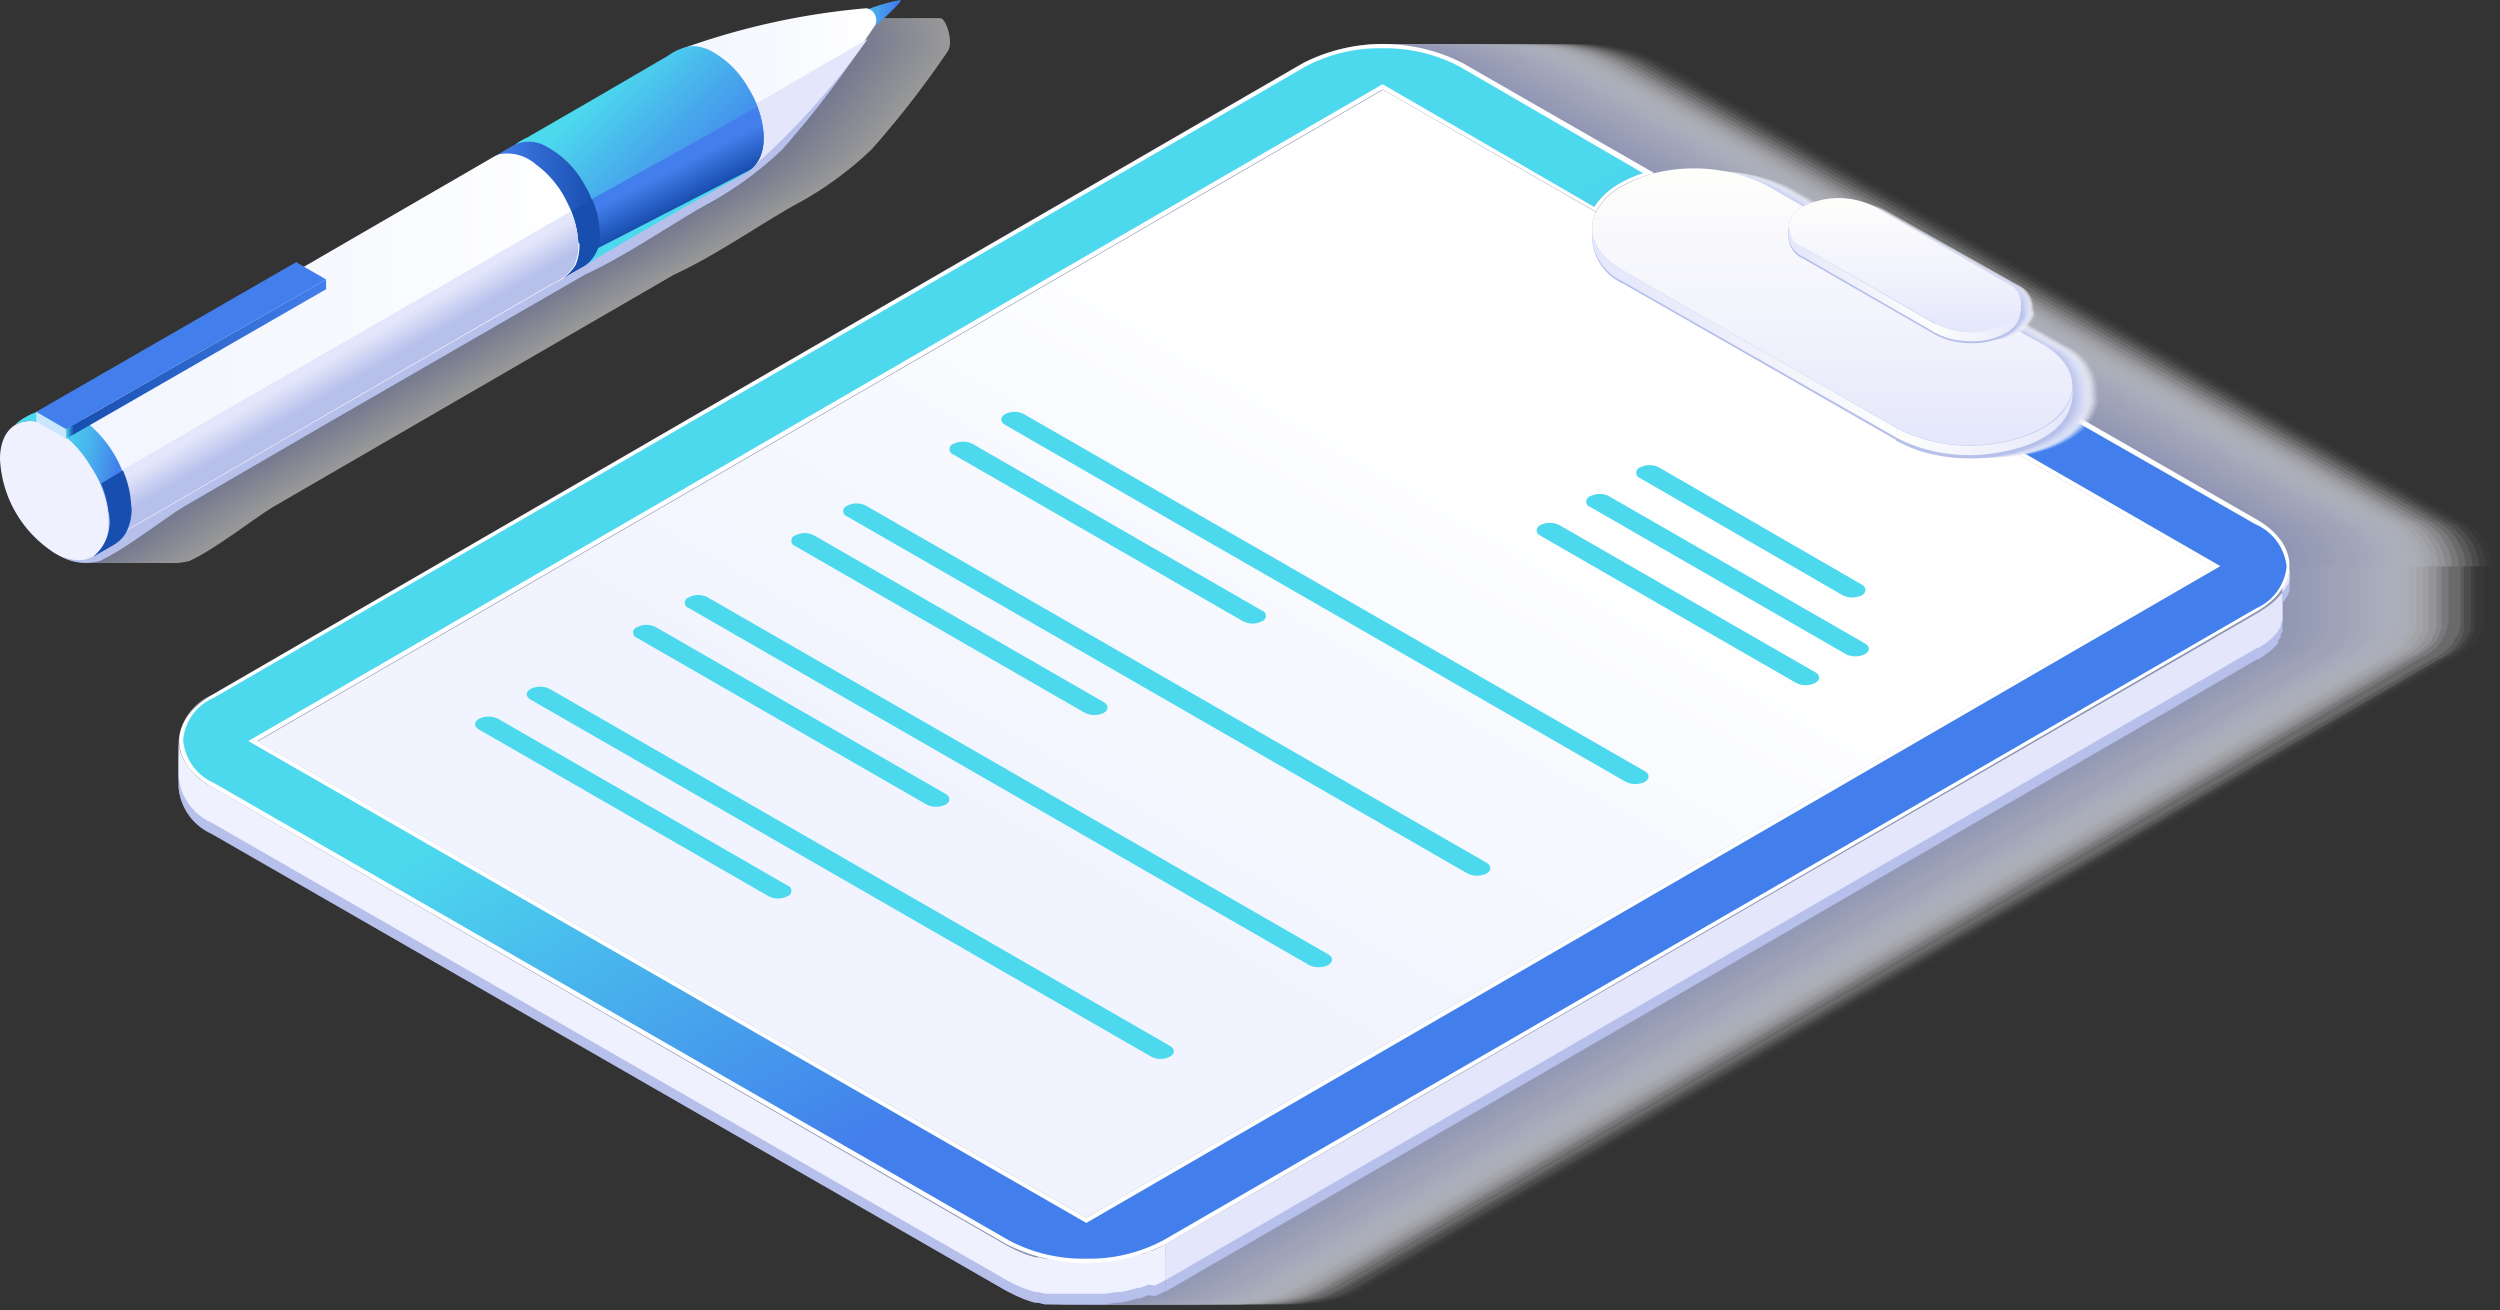 <svg xmlns="http://www.w3.org/2000/svg" width="248" height="130" viewBox="0 0 248 130">
    <rect x="0" y="0" width="248" height="130" fill="#333333" stroke="none"/>
    <defs>
        <linearGradient id="a" x1="38.69%" x2="61.248%" y1="38.798%" y2="61.202%">
            <stop offset="0%" stop-color="#4CD9ED"/>
            <stop offset="100%" stop-color="#437FEC"/>
        </linearGradient>
        <linearGradient id="b" x1="35.527%" x2="64.406%" y1="64.376%" y2="35.611%">
            <stop offset="0%" stop-color="#F1F4FE"/>
            <stop offset="58%" stop-color="#F7F9FE"/>
            <stop offset="100%" stop-color="#FFF"/>
        </linearGradient>
        <linearGradient id="c" x1="50.01%" x2="50.01%" y1="100.048%" y2=".25%">
            <stop offset="0%" stop-color="#E4E7FB"/>
            <stop offset="45%" stop-color="#F2F3FC"/>
            <stop offset="100%" stop-color="#FEFEFC"/>
        </linearGradient>
        <linearGradient id="d" x1="-.071%" y1="50%" y2="50%">
            <stop offset="0%" stop-color="#E4E7FB"/>
            <stop offset="43%" stop-color="#ECEEFB"/>
            <stop offset="100%" stop-color="#FEFEFC"/>
        </linearGradient>
        <linearGradient id="e" x1="-.055%" x2="99.717%" y1="49.788%" y2="49.788%">
            <stop offset="0%" stop-color="#FEFEFC"/>
            <stop offset="100%" stop-color="#E4E7FB"/>
        </linearGradient>
        <linearGradient id="f" x1="-.147%" x2="99.853%" y1="50.101%" y2="50.101%">
            <stop offset="0%" stop-color="#E4E7FB"/>
            <stop offset="100%" stop-color="#FEFEFC"/>
        </linearGradient>
        <linearGradient id="g" x1=".91%" x2="100.634%" y1="51.595%" y2="51.595%">
            <stop offset="0%" stop-color="#FEFEFC"/>
            <stop offset="100%" stop-color="#E4E7FB"/>
        </linearGradient>
        <linearGradient id="h" x1="49.953%" x2="49.953%" y1="99.997%" y2=".003%">
            <stop offset="0%" stop-color="#E4E7FB"/>
            <stop offset="45%" stop-color="#F2F3FC"/>
            <stop offset="100%" stop-color="#FEFEFC"/>
        </linearGradient>
        <linearGradient id="i" x1="-13.515%" x2="87.569%" y1="130.418%" y2="130.418%">
            <stop offset="0%" stop-color="#4CD9ED"/>
            <stop offset="22%" stop-color="#4AC2ED"/>
            <stop offset="74%" stop-color="#4592EC"/>
            <stop offset="100%" stop-color="#437FEC"/>
        </linearGradient>
        <linearGradient id="j" x1="-2.032%" x2="98.268%" y1="62.411%" y2="62.411%">
            <stop offset="0%" stop-color="#F1F4FE"/>
            <stop offset="58%" stop-color="#F7F9FE"/>
            <stop offset="100%" stop-color="#FFF"/>
        </linearGradient>
        <linearGradient id="k" x1="-2.371%" x2="97.592%" y1="65.017%" y2="65.017%">
            <stop offset="0%" stop-color="#B7C0EB"/>
            <stop offset="53%" stop-color="#E4E7FB"/>
            <stop offset="100%" stop-color="#E4E7FB"/>
        </linearGradient>
        <linearGradient id="l" x1="23.498%" x2="72.892%" y1="36.612%" y2="78.039%">
            <stop offset="0%" stop-color="#4CD9ED"/>
            <stop offset="54%" stop-color="#47A6EC"/>
            <stop offset="100%" stop-color="#437FEC"/>
        </linearGradient>
        <linearGradient id="m" x1="57.67%" x2="45.549%" y1="66.704%" y2="50.641%">
            <stop offset="0%" stop-color="#4CD9ED"/>
            <stop offset="0%" stop-color="#4BD7EC"/>
            <stop offset="2%" stop-color="#2775C0"/>
            <stop offset="3%" stop-color="#184EAE"/>
            <stop offset="100%" stop-color="#437FEC"/>
        </linearGradient>
        <linearGradient id="n" x1="-3.833%" x2="95.189%" y1="66.707%" y2="66.707%">
            <stop offset="17%" stop-color="#437FEC"/>
            <stop offset="47%" stop-color="#336CD5"/>
            <stop offset="100%" stop-color="#184EAE"/>
        </linearGradient>
        <linearGradient id="o" x1="-.747%" x2="98.955%" y1="55.664%" y2="55.664%">
            <stop offset="0%" stop-color="#F1F4FE"/>
            <stop offset="58%" stop-color="#F7F9FE"/>
            <stop offset="100%" stop-color="#FFF"/>
        </linearGradient>
        <linearGradient id="p" x1="54.332%" x2="49.223%" y1="53.66%" y2="48.164%">
            <stop offset="0%" stop-color="#B7C0EB"/>
            <stop offset="100%" stop-color="#E4E7FB"/>
        </linearGradient>
        <linearGradient id="q" x1="12.823%" x2="80.231%" y1="57.353%" y2="72.42%">
            <stop offset="0%" stop-color="#4CD9ED"/>
            <stop offset="20%" stop-color="#4CD4ED"/>
            <stop offset="41%" stop-color="#4AC7ED"/>
            <stop offset="65%" stop-color="#48B0ED"/>
            <stop offset="88%" stop-color="#4591EC"/>
            <stop offset="100%" stop-color="#437FEC"/>
        </linearGradient>
        <linearGradient id="r" x1="19873.186%" x2="19873.186%" y1="-44674.623%" y2="-44542.965%">
            <stop offset="17%" stop-color="#437FEC"/>
            <stop offset="47%" stop-color="#336CD5"/>
            <stop offset="100%" stop-color="#184EAE"/>
        </linearGradient>
        <linearGradient id="s" x1="0%" y1="50%" y2="50%">
            <stop offset="0%" stop-color="#4CD9ED"/>
            <stop offset="0%" stop-color="#4BD7EC"/>
            <stop offset="2%" stop-color="#2775C0"/>
            <stop offset="3%" stop-color="#184EAE"/>
            <stop offset="100%" stop-color="#437FEC"/>
        </linearGradient>
        <linearGradient id="t" x1="2647.001%" x2="2655.472%" y1="-7611.341%" y2="-7602.178%">
            <stop offset="0%" stop-color="#4CD9ED"/>
            <stop offset="54%" stop-color="#47A6EC"/>
            <stop offset="100%" stop-color="#437FEC"/>
        </linearGradient>
    </defs>
    <g fill="none" fill-rule="nonzero">
        <g opacity=".7" style="mix-blend-mode:multiply">
            <path fill="#FDFDFE" d="M247.284 56.18v.322a5.369 5.369 0 0 0-3.297-4.961L165.151 6.249a17.447 17.447 0 0 0-15.776 0L41.078 68.958a5.52 5.52 0 0 0-3.233 4.53v4.64a5.542 5.542 0 0 0 3.276 4.595l78.857 45.335c.26.15.54.279.82.408.086.056.18.099.28.129l.495.215c.395.158.798.294 1.207.408h.28l.69.171h5.948c.427-.034.851-.092 1.272-.171h.366l.604-.13.452-.107.56-.171h.324l.883-.323.324-.15c.355-.15.7-.322 1.034-.515l108.298-62.73h.15l.28-.193.41-.28.302-.236.345-.279.129-.129c.162-.154.313-.319.453-.494v-.107a.45.45 0 0 0 0-.129l.258-.386v-.15c.06-.111.11-.226.151-.344a.665.665 0 0 0 .108-.215c.01-.107.01-.215 0-.322a.963.963 0 0 0 0-.237 2.14 2.14 0 0 0 0-.365.77.77 0 0 0 0-.214V56.18h.883z" opacity=".03"/>
            <path fill="#FAFBFE" d="M246.616 56.18v.322a5.369 5.369 0 0 0-3.297-4.961L164.483 6.249a17.447 17.447 0 0 0-15.776 0L40.409 68.958a5.52 5.52 0 0 0-3.232 4.53v4.64a5.606 5.606 0 0 0 3.297 4.595l78.815 45.335.819.408.301.129.496.215c.387.158.783.294 1.186.408h.28l.69.171H129.008c.426-.034.85-.092 1.271-.171h.367l.603-.13.453-.107.56-.171h.323l.884-.323.323-.15c.355-.15.7-.322 1.035-.515l108.297-62.73h.13l.301-.193c.138-.081.268-.174.388-.28.116-.066.225-.145.323-.236l.345-.279v-.129c.174-.148.333-.314.474-.494v-.107-.129l.259-.386v-.15c.06-.111.11-.226.15-.344a.663.663 0 0 0 0-.215c.01-.107.01-.215 0-.322v-.237a2.14 2.14 0 0 0 0-.365.728.728 0 0 0 0-.214V56.18h1.121z" opacity=".06"/>
            <path fill="#F8F9FD" d="M245.948 56.18v.322a5.411 5.411 0 0 0-3.297-4.961L163.793 6.249a17.447 17.447 0 0 0-15.776 0L39.741 68.958a5.52 5.52 0 0 0-3.232 4.53v4.64a5.606 5.606 0 0 0 3.297 4.595l78.728 45.335.82.408.301.129.496.215c.387.158.783.294 1.185.408h.388l.69.171h6.099c.427-.034.851-.092 1.271-.171h.367l.603-.13.431-.107.582-.171h.324l.883-.323.302-.15a8.008 8.008 0 0 0 1.056-.515l108.297-62.73h.13l.301-.193.388-.28.324-.236.344-.279v-.129c.175-.148.334-.314.475-.494l.107-.107a.45.45 0 0 1 0-.129l.259-.386v-.15c.06-.111.11-.226.15-.344v-.215V61.59a2.14 2.14 0 0 0 0-.365V56.18h.841z" opacity=".1"/>
            <path fill="#F6F7FC" d="M245.28 56.18v.322a5.411 5.411 0 0 0-3.297-4.961L163.147 6.249a17.447 17.447 0 0 0-15.776 0L39.073 68.958a5.52 5.52 0 0 0-3.232 4.53v4.64a5.606 5.606 0 0 0 3.297 4.595l78.815 45.335.819.408.301.129.496.215c.387.158.783.294 1.185.408h.28l.69.171h5.948c.431 0 .84 0 1.272-.171h.345l.625-.13.43-.107.583-.171h.323l.862-.323.323-.15a8.008 8.008 0 0 0 1.056-.515l108.535-62.494h.13l.3-.193.389-.28.323-.235.345-.28v-.129a5.14 5.14 0 0 0 .474-.493v-.237l.28-.386v-.15l.151-.344a2.14 2.14 0 0 0 0-.215v-.558a2.14 2.14 0 0 0 0-.365V56.18h.862z" opacity=".13"/>
            <path fill="#F3F5FC" d="M244.612 56.18c.01.107.01.215 0 .322a5.39 5.39 0 0 0-3.233-4.961l-78.9-45.292a17.447 17.447 0 0 0-15.776 0L38.405 68.958a5.434 5.434 0 0 0-3.233 4.53v4.64a5.606 5.606 0 0 0 3.298 4.595l78.814 45.335c.26.15.54.279.82.408.089.052.182.095.28.129l.517.215c.386.161.782.298 1.185.408h.28l.69.171h6.099c.431 0 .84 0 1.272-.171h.345l.625-.13.43-.107.582-.171h.324l.862-.323.323-.15c.362-.15.715-.322 1.056-.515L241.38 65.328h.13l.28-.193.41-.28.323-.235.323-.28.108-.129a5.14 5.14 0 0 0 .474-.493.257.257 0 0 1 0-.108v-.129c.1-.118.187-.248.258-.386l.13-.15c.066-.11.123-.225.172-.344a2.14 2.14 0 0 0 0-.215c0-.107 0-.215.108-.322v-.236-.365V56.18h.517z" opacity=".16"/>
            <path fill="#F1F3FB" d="M243.944 56.18c.01.107.01.215 0 .322a5.39 5.39 0 0 0-3.297-4.961L161.789 6.249a17.404 17.404 0 0 0-15.755 0L37.737 68.958a5.499 5.499 0 0 0-3.254 4.53v4.64a5.606 5.606 0 0 0 3.297 4.595l78.836 45.335c.259.15.54.279.82.408.088.052.182.095.28.129l.517.215c.394.158.797.294 1.207.408h.301l.69.171h5.949c.43 0 .84 0 1.27-.171h.367l.625-.13.431-.107.582-.171h.216l.862-.323.323-.15c.362-.15.715-.322 1.056-.515l108.297-62.73h.13l.28-.193.41-.28.301-.236.345-.279v-.129a5.14 5.14 0 0 0 .474-.494v-.236c.101-.118.188-.248.259-.386v-.15c0-.108 0-.237.172-.344a2.14 2.14 0 0 0 0-.215c0-.108 0-.215.108-.322v-.237-.365-5.046h1.056z" opacity=".19"/>
            <path fill="#EFF1FA" d="M243.254 56.18c.011.107.011.215 0 .322a5.39 5.39 0 0 0-3.276-4.961L161.121 6.249a17.447 17.447 0 0 0-15.776 0L37.069 68.958a5.499 5.499 0 0 0-3.254 4.53v4.64a5.606 5.606 0 0 0 3.297 4.595l78.836 45.335.82.408c.088.052.182.095.28.129l.495.215c.394.158.797.294 1.207.408h.302l.69.171h5.948c.419-.036.836-.093 1.25-.171h.366l.625-.13.431-.107.582-.171h.215l.863-.323.323-.15c.362-.15.715-.322 1.056-.515l108.297-62.73h.13l.28-.193.41-.28.301-.236.345-.279.13-.129a5.14 5.14 0 0 0 .473-.494v-.236c.094-.124.18-.253.259-.386v-.15s.108-.237.172-.344a2.14 2.14 0 0 0 0-.215c.01-.107.01-.215 0-.322a.963.963 0 0 0 0-.237v-.365-5.046h1.056z" opacity=".23"/>
            <path fill="#ECEFFA" d="M242.586 56.18c.01.107.01.215 0 .322a5.369 5.369 0 0 0-3.362-4.961L160.453 6.249a17.447 17.447 0 0 0-15.776 0L36.379 68.958a5.52 5.52 0 0 0-3.232 4.53v4.64a5.542 5.542 0 0 0 3.275 4.595l78.858 45.335c.259.15.539.279.82.408.088.052.182.095.28.129l.495.215c.394.158.797.294 1.207.408h.28l.711.171h6.014c.419-.036.836-.093 1.25-.171h.366l.603-.13.453-.107.56-.171h.323l.884-.323.323-.15c.362-.15.715-.322 1.056-.515l108.276-62.73h.15l.281-.193.41-.28.301-.236.345-.279.13-.129a5.14 5.14 0 0 0 .474-.494v-.236l.258-.386v-.15l.173-.344a2.14 2.14 0 0 0 0-.215c.01-.107.01-.215 0-.322a.963.963 0 0 0 0-.237v-.365-5.046h.883z" opacity=".26"/>
            <path fill="#EAEDF9" d="M241.918 56.18v.322a5.369 5.369 0 0 0-3.297-4.961L159.784 6.249a17.447 17.447 0 0 0-15.775 0L35.71 68.958a5.52 5.52 0 0 0-3.233 4.53v4.64a5.542 5.542 0 0 0 3.276 4.595l78.858 45.335c.264.153.538.29.819.408.087.056.181.099.28.129l.496.215c.394.158.797.294 1.207.408h.28l.69.171h5.948c.427-.034.851-.092 1.271-.171h.367l.603-.13.453-.107.56-.171h.323l.884-.323.323-.15c.356-.15.701-.322 1.035-.515l108.297-62.73h.151l.28-.193.41-.28.302-.236.344-.279.13-.129c.162-.154.313-.319.452-.494v-.236l.259-.386v-.15c.06-.111.11-.226.15-.344a.663.663 0 0 0 0-.215c.01-.107.01-.215 0-.322a.963.963 0 0 0 0-.237 2.14 2.14 0 0 0 0-.365V56.18h.992z" opacity=".29"/>
            <path fill="#E8EBF9" d="M241.25 56.18v.322a5.369 5.369 0 0 0-3.297-4.961L159.116 6.249a17.447 17.447 0 0 0-15.775 0L35.043 68.958a5.52 5.52 0 0 0-3.233 4.53v4.64a5.606 5.606 0 0 0 3.298 4.595l78.814 45.335.82.408.301.129.496.215c.387.158.783.294 1.185.408h.388l.69.171h5.948c.427-.034.851-.092 1.272-.171h.366l.603-.13.453-.107.56-.171h.324l.883-.323.302-.15a8.008 8.008 0 0 0 1.056-.515l108.297-62.73h.13l.301-.193c.138-.081.268-.174.388-.28.117-.066.225-.145.324-.236l.344-.279v-.129c.175-.148.334-.314.475-.494v-.107a.45.45 0 0 1 0-.129l.258-.386.108-.15c.06-.111.11-.226.15-.344a.663.663 0 0 0 0-.215V61.59a2.14 2.14 0 0 0 0-.365.728.728 0 0 0 0-.214V56.18h.906z" opacity=".32"/>
            <path fill="#E5E9F8" d="M240.582 56.18v.322a5.411 5.411 0 0 0-3.298-4.961L158.448 6.249a17.447 17.447 0 0 0-15.776 0L34.482 68.958a5.52 5.52 0 0 0-3.232 4.53v4.64a5.606 5.606 0 0 0 3.233 4.574l78.771 45.356.82.408.301.129.496.215c.387.158.782.294 1.185.408h.28l.69.171h5.948c.427-.034.851-.092 1.272-.171h.366l.604-.13.43-.107.582-.171h.324l.883-.323.302-.15a8.008 8.008 0 0 0 1.056-.515l108.298-62.73h.129l.302-.193.387-.28.324-.236.345-.279v-.129c.174-.148.333-.314.474-.494v-.236l.258-.386.108-.15c.06-.111.11-.226.151-.344.04-.07.076-.141.108-.215V61.59a2.14 2.14 0 0 0 0-.365V56.18h.905z" opacity=".35"/>
            <path fill="#E3E7F7" d="M239.914 56.18v.322a5.411 5.411 0 0 0-3.298-4.961L157.78 6.249a17.447 17.447 0 0 0-15.776 0L33.707 68.958a5.52 5.52 0 0 0-3.233 4.53v4.64a5.606 5.606 0 0 0 3.298 4.595l78.814 45.335c.259.15.539.279.82.408.094.056.195.099.3.129l.518.257c.387.159.783.295 1.185.408h.28l.69.172h6.099c.431 0 .841 0 1.272-.172h.345l.625-.128.43-.108.583-.172h.323l.862-.322.323-.15a8.007 8.007 0 0 0 1.056-.515l108.298-62.73h.13l.3-.193.389-.28.323-.236.345-.279v-.129a5.14 5.14 0 0 0 .474-.494v-.236l.28-.387v-.15l.151-.343a2.14 2.14 0 0 0 0-.215V61.634a2.14 2.14 0 0 0 0-.365V56.18h.927z" opacity=".39"/>
            <path fill="#E1E5F7" d="M239.224 56.18c.01.107.01.215 0 .322a5.39 5.39 0 0 0-3.276-4.961L157.091 6.249a17.404 17.404 0 0 0-15.755 0L33.04 68.958a5.434 5.434 0 0 0-3.233 4.53v4.64a5.606 5.606 0 0 0 3.297 4.595l78.815 45.335c.259.15.539.279.82.408.088.052.182.095.28.129l.516.215c.386.161.782.298 1.186.408h.302l.69.171H121.853c.43 0 .84 0 1.271-.171h.345l.625-.13.43-.107.583-.171h.323l.862-.323.323-.15c.363-.15.715-.322 1.056-.515l108.32-62.494h.129l.28-.193.41-.28.323-.235.323-.28v-.129a5.14 5.14 0 0 0 .474-.493.258.258 0 0 1 .108-.108v-.129c.1-.118.187-.248.258-.386l.13-.15c.066-.11.123-.225.172-.344a2.14 2.14 0 0 0 0-.215v-.558-.365V56.18h.625z" opacity=".42"/>
            <path fill="#DEE3F6" d="M238.578 56.18v.322a5.389 5.389 0 0 0-3.298-4.961L156.422 6.249a17.404 17.404 0 0 0-15.754 0L32.328 68.958a5.499 5.499 0 0 0-3.255 4.53v4.64a5.606 5.606 0 0 0 3.255 4.574l78.922 45.356.819.408c.089.052.183.095.28.129l.517.215c.395.158.798.294 1.207.408h.302l.69.171h5.948c.431 0 .84 0 1.271-.171h.367l.625-.13.43-.107.583-.171h.215l.862-.323.324-.15c.362-.15.715-.322 1.056-.515l108.297-62.73h.13l.28-.193.41-.28.3-.236.346-.279v-.129a5.14 5.14 0 0 0 .474-.494.257.257 0 0 1 0-.107v-.129c.1-.118.187-.248.258-.386l.108-.15c0-.108 0-.237.173-.344a2.14 2.14 0 0 0 0-.215v-.322a.963.963 0 0 1 0-.237v-.365-5.046h1.056z" opacity=".45"/>
            <path fill="#DCE1F5" d="M237.888 56.18c.01.107.01.215 0 .322a5.39 5.39 0 0 0-3.276-4.961L155.754 6.249a17.447 17.447 0 0 0-15.776 0L31.703 68.958a5.499 5.499 0 0 0-3.255 4.53v4.64a5.628 5.628 0 0 0 3.276 4.595l78.858 45.335c.259.15.539.279.819.408.089.052.183.095.28.129l.496.215c.394.158.797.294 1.207.408h.301l.69.171H120.324c.419-.036.836-.093 1.25-.171h.366l.625-.13.43-.107.583-.171h.323l.862-.323.323-.15c.362-.15.715-.322 1.056-.515l108.298-62.73h.129l.28-.193.41-.28.301-.236.345-.279.13-.129a5.14 5.14 0 0 0 .474-.494v-.107a.45.45 0 0 0 0-.129l.258-.386.108-.15s0-.237.172-.344a2.14 2.14 0 0 0 0-.215c.01-.107.01-.215 0-.322a.963.963 0 0 0 0-.237v-.365-5.046h.84z" opacity=".48"/>
            <path fill="#DADEF5" d="M237.22 56.18v.322a5.369 5.369 0 0 0-3.298-4.961l-78.75-45.292a17.447 17.447 0 0 0-15.775 0L31.013 68.958a5.52 5.52 0 0 0-3.233 4.53v4.64a5.542 5.542 0 0 0 3.276 4.595l78.858 45.335c.258.15.539.279.819.408.089.052.183.095.28.129l.496.215c.394.158.797.294 1.207.408h.28l.71.171h5.928c.426-.034.85-.092 1.271-.171h.367l.603-.13.453-.107.56-.171h.323l.884-.323.323-.15a7.726 7.726 0 0 0 1.035-.515l108.297-62.73h.15l.281-.193.41-.28.301-.236.345-.279.13-.129a5.14 5.14 0 0 0 .474-.494v-.107a.45.45 0 0 0 0-.129l.258-.386v-.15s0-.237.173-.344a2.14 2.14 0 0 0 0-.215c.01-.107.01-.215 0-.322a.963.963 0 0 0 0-.237 2.14 2.14 0 0 0 0-.365.77.77 0 0 0 0-.214V56.18h.948z" opacity=".52"/>
            <path fill="#D8DCF4" d="M236.552 56.18v.322a5.369 5.369 0 0 0-3.298-4.961L154.418 6.249a17.447 17.447 0 0 0-15.776 0L30.345 68.958a5.52 5.52 0 0 0-3.233 4.53v4.64a5.542 5.542 0 0 0 3.276 4.595l78.858 45.335.819.408c.087.056.18.099.28.129l.496.215c.394.158.797.294 1.206.408h.28l.69.171h5.949c.426-.034.85-.092 1.271-.171h.366l.604-.13.452-.107.56-.171h.324l.884-.323.323-.15c.355-.15.7-.322 1.034-.515l108.298-62.73h.15l.28-.193.41-.28.302-.236.345-.279.13-.129c.161-.154.312-.319.452-.494l.108-.107v-.129l.258-.386v-.15c.06-.111.11-.226.151-.344a.663.663 0 0 0 0-.215c.01-.107.01-.215 0-.322v-.237a2.14 2.14 0 0 0 0-.365V56.18h.884z" opacity=".55"/>
            <path fill="#D5DAF3" d="M235.884 56.18v.322a5.369 5.369 0 0 0-3.298-4.961L153.75 6.249a17.447 17.447 0 0 0-15.776 0L29.677 68.958a5.52 5.52 0 0 0-3.233 4.53v4.64a5.606 5.606 0 0 0 3.297 4.595l78.815 45.335.819.408.302.129.495.215c.387.158.783.294 1.186.408h.28l.69.171h6.206c.427-.034.852-.092 1.272-.171h.366l.604-.13.452-.107.56-.171h.324l.884-.323.301-.15a8.007 8.007 0 0 0 1.056-.515l108.298-62.73h.13l.3-.193c.139-.081.269-.174.389-.28.116-.066.225-.145.323-.236l.345-.279v-.129c.174-.148.333-.314.474-.494v-.107a.45.45 0 0 1 0-.129l.259-.386v-.15c.059-.111.11-.226.15-.344a.663.663 0 0 0 0-.215V61.59a2.14 2.14 0 0 0 0-.365.728.728 0 0 0 0-.214V56.18h.863z" opacity=".58"/>
            <path fill="#D3D8F3" d="M235.216 56.18v.322a5.411 5.411 0 0 0-3.298-4.961l-78.9-45.292a17.447 17.447 0 0 0-15.777 0L29.01 68.958a5.52 5.52 0 0 0-3.147 4.53v4.64a5.606 5.606 0 0 0 3.297 4.595l78.729 45.335.819.408.302.129.495.215c.387.158.783.294 1.186.408h.28l.69.171h5.948c.426-.034.85-.092 1.271-.171h.367l.603-.13.431-.107.582-.171h.323l.884-.323.302-.15a8.007 8.007 0 0 0 1.056-.515l108.297-62.73h.13l.301-.193.388-.28.323-.236.345-.279.108-.129c.174-.148.333-.314.474-.494v-.107a.45.45 0 0 1 0-.129l.259-.386v-.15c.059-.111.11-.226.15-.344v-.215V61.59a2.14 2.14 0 0 0 0-.365V56.18h1.014z" opacity=".61"/>
            <path fill="#D1D6F2" d="M234.547 56.18v.322a5.411 5.411 0 0 0-3.297-4.961L152.414 6.249a17.447 17.447 0 0 0-15.776 0L28.34 68.958a5.52 5.52 0 0 0-3.233 4.53v4.64a5.606 5.606 0 0 0 3.297 4.595l78.815 45.335c.258.15.539.279.819.408.089.052.183.095.28.129l.517.215c.387.158.783.294 1.186.408h.387l.69.171h5.948c.431 0 .84 0 1.272-.171h.345l.625-.13.43-.107.583-.171h.323l.862-.323.323-.15a8.008 8.008 0 0 0 1.056-.515l108.298-62.73h.13l.3-.193.389-.28.323-.236.345-.279v-.129a5.14 5.14 0 0 0 .474-.494v-.236l.28-.386v-.15l.151-.344a2.14 2.14 0 0 0 0-.215c0-.108 0-.215.108-.322v-.237-.365-5.046h.883z" opacity=".65"/>
            <path fill="#CED4F1" d="M233.88 56.18c.01.107.01.215 0 .322a5.39 5.39 0 0 0-3.277-4.961L151.724 6.249a17.404 17.404 0 0 0-15.754 0L27.672 68.958a5.434 5.434 0 0 0-3.232 4.53v4.64a5.606 5.606 0 0 0 3.297 4.595l78.815 45.335.819.408c.089.052.183.095.28.129l.517.215c.386.161.782.298 1.185.408h.302l.69.171H116.379c.431 0 .84 0 1.272-.171h.345l.625-.13.43-.107.583-.171h.323l.862-.323.323-.15c.363-.15.715-.322 1.056-.515l108.405-62.494h.13l.28-.193.41-.28.323-.235.323-.28v-.129a5.14 5.14 0 0 0 .474-.493v-.237c.101-.118.188-.248.259-.386l.129-.15c.066-.11.124-.225.172-.344a2.14 2.14 0 0 0 0-.215v-.558-.365V56.18h.776z" opacity=".68"/>
            <path fill="#CCD2F1" d="M233.19 56.18c.01.107.01.215 0 .322a5.39 5.39 0 0 0-3.276-4.961L151.056 6.249a17.404 17.404 0 0 0-15.754 0L27.004 68.958a5.5 5.5 0 0 0-3.297 4.53v4.64a5.606 5.606 0 0 0 3.297 4.595l78.88 45.335c.258.15.538.279.819.408.089.052.182.095.28.129l.517.215c.394.158.797.294 1.207.408h.302l.69.171h5.948c.43 0 .84 0 1.271-.171h.366l.625-.13.432-.107.581-.171h.324l.862-.323.323-.15c.362-.15.715-.322 1.056-.515l108.47-62.494h.13l.28-.193.409-.28.302-.235.344-.28v-.129a5.14 5.14 0 0 0 .475-.493v-.237c.1-.118.187-.248.258-.386v-.15l.173-.344a2.14 2.14 0 0 0 0-.215v-.322a.963.963 0 0 1 0-.236v-.365V56.18h.862z" opacity=".71"/>
            <path fill="#CAD0F0" d="M232.522 56.18c.01.107.01.215 0 .322a5.39 5.39 0 0 0-3.276-4.961L150.388 6.249a17.447 17.447 0 0 0-15.776 0L26.336 68.958a5.499 5.499 0 0 0-3.254 4.53v4.64a5.585 5.585 0 0 0 3.276 4.595l78.858 45.335c.258.15.538.279.818.408.09.052.183.095.28.129l.496.215c.395.158.798.294 1.207.408h.302l.69.171h5.948c.42-.036.836-.093 1.25-.171h.366l.625-.13.431-.107.582-.171h.194l.884-.323.323-.15c.362-.15.715-.322 1.056-.515l108.276-62.73h.15l.281-.193.41-.28.301-.236.345-.279.13-.129a5.14 5.14 0 0 0 .473-.494v-.236l.26-.386v-.15s0-.237.172-.344a2.14 2.14 0 0 0 0-.215c.01-.107.01-.215 0-.322a.963.963 0 0 0 0-.237v-.365-5.046h1.056z" opacity=".74"/>
            <path fill="#C7CEF0" d="M231.853 56.18v.322a5.369 5.369 0 0 0-3.297-4.961L149.72 6.249a17.447 17.447 0 0 0-15.776 0L25.647 68.958a5.52 5.52 0 0 0-3.233 4.53v4.64a5.542 5.542 0 0 0 3.276 4.595l78.857 45.335.82.408c.088.052.182.095.28.129l.495.215c.395.158.797.294 1.207.408h.28l.712.171h5.926c.427-.034.851-.092 1.272-.171h.366l.604-.13.452-.107.56-.171h.324l.883-.323.324-.15a7.726 7.726 0 0 0 1.034-.515l108.298-62.73h.15l.28-.193.41-.28.302-.236.345-.279.129-.129a5.14 5.14 0 0 0 .474-.494v-.236l.259-.386v-.15s0-.237.172-.344a2.14 2.14 0 0 0 0-.215c.01-.107.01-.215 0-.322a.963.963 0 0 0 0-.237 2.14 2.14 0 0 0 0-.365.77.77 0 0 0 0-.214V56.18h.948z" opacity=".77"/>
            <path fill="#C5CCEF" d="M231.185 56.18v.322a5.369 5.369 0 0 0-3.297-4.961L149.052 6.249a17.447 17.447 0 0 0-15.776 0L24.978 68.958a5.52 5.52 0 0 0-3.232 4.53v4.64a5.542 5.542 0 0 0 3.276 4.595l78.857 45.335c.264.153.538.29.82.408.086.056.18.099.28.129l.495.215c.387.158.783.294 1.185.408h.28l.69.171h5.949c.426-.034.85-.092 1.271-.171h.367l.603-.13.453-.107.56-.171h.323l.884-.323.323-.15c.355-.15.7-.322 1.035-.515l108.297-62.73h.15l.281-.193.41-.28.301-.236.345-.279v-.129c.174-.148.333-.314.474-.494v-.107-.129l.259-.386.108-.15c.059-.111.11-.226.15-.344a.665.665 0 0 0 .108-.215c.01-.107.01-.215 0-.322v-.237a2.14 2.14 0 0 0 0-.365V56.18h.905z" opacity=".81"/>
            <path fill="#C3CAEE" d="M230.603 56.18v.322a5.37 5.37 0 0 0-3.383-4.961L148.384 6.249a17.447 17.447 0 0 0-15.776 0L24.31 68.958a5.52 5.52 0 0 0-3.232 4.53v4.64a5.606 5.606 0 0 0 3.297 4.595l78.815 45.335.819.408.301.129.496.215c.387.158.783.294 1.185.408h.28l.69.171h5.948c.427-.034.852-.092 1.272-.171h.366l.604-.13.452-.107.56-.171h.324l.884-.323.301-.15a8.007 8.007 0 0 0 1.056-.515l108.298-62.73h.13l.3-.193c.139-.081.269-.174.389-.28.116-.066.225-.145.323-.236l.345-.279v-.129c.174-.148.333-.314.474-.494v-.236l.259-.386v-.15c.059-.111.11-.226.15-.344v-.215V61.59a2.14 2.14 0 0 0 0-.365.728.728 0 0 0 0-.214V56.18h1.207z" opacity=".84"/>
            <path fill="#C0C8EE" d="M229.85 56.18v.322a5.411 5.411 0 0 0-3.298-4.961L147.716 6.249a17.447 17.447 0 0 0-15.776 0L23.707 68.958a5.52 5.52 0 0 0-3.233 4.53v4.64a5.606 5.606 0 0 0 3.233 4.574l78.815 45.356.819.408.301.129.496.215c.387.158.783.294 1.185.408h.388l.69.171h5.948c.427-.034.851-.092 1.272-.171h.366l.604-.13.43-.107.582-.171h.324l.883-.323.302-.15a8.007 8.007 0 0 0 1.056-.515l108.298-62.73h.129l.302-.193.387-.28.324-.236.345-.279v-.129c.174-.148.333-.314.474-.494l.107-.107a.45.45 0 0 1 0-.129l.26-.386v-.15l.15-.344v-.215c.01-.107.01-.215 0-.322v-.237a2.14 2.14 0 0 0 0-.365V56.18h.905z" opacity=".87"/>
            <path fill="#BEC6ED" d="M229.181 56.18v.322a5.454 5.454 0 0 0-3.297-4.961L147.047 6.249a17.447 17.447 0 0 0-15.775 0L22.974 68.958a5.52 5.52 0 0 0-3.233 4.53v4.64a5.606 5.606 0 0 0 3.298 4.595l78.814 45.335.82.408c.088.052.182.095.28.129l.495.257c.387.159.783.295 1.186.408h.28l.69.172H111.551c.43 0 .84 0 1.271-.172h.345l.625-.128.431-.108.582-.172h.323l.862-.322.324-.15c.362-.15.715-.322 1.056-.515l108.297-62.73h.13l.28-.193.41-.28.322-.236.345-.279v-.129a5.14 5.14 0 0 0 .474-.494.258.258 0 0 1 .108-.107v-.129l.28-.387v-.15c.066-.11.124-.225.173-.343a2.14 2.14 0 0 0 0-.215V61.634v-.365-5.089h.991z" opacity=".9"/>
            <path fill="#BCC4EC" d="M228.448 56.18c.01.107.01.215 0 .322a5.39 5.39 0 0 0-3.232-4.961L146.358 6.249a17.404 17.404 0 0 0-15.755 0L22.306 68.958a5.434 5.434 0 0 0-3.233 4.53v4.64a5.606 5.606 0 0 0 3.298 4.595l78.922 45.335c.259.15.539.279.82.408.088.052.182.095.28.129l.516.215c.395.158.798.294 1.207.408h.302l.69.171H111.078c.43 0 .84 0 1.271-.171h.345l.625-.13.431-.107.582-.171h.323l.862-.323.324-.15c.362-.15.714-.322 1.056-.515l108.297-62.73h.13l.28-.193.409-.28.323-.236.323-.279.108-.129a5.14 5.14 0 0 0 .474-.494.257.257 0 0 1 0-.107v-.129c.101-.118.188-.248.259-.386l.13-.15c.065-.11.123-.226.172-.344a2.14 2.14 0 0 0 0-.215V61.59v-.365-5.046h.646z" opacity=".94"/>
            <path fill="#B9C2EC" d="M227.823 56.18c.01.107.01.215 0 .322a5.39 5.39 0 0 0-3.276-4.961L145.69 6.249a17.404 17.404 0 0 0-15.755 0L21.552 68.958a5.499 5.499 0 0 0-3.255 4.53v4.64a5.606 5.606 0 0 0 3.298 4.595l78.922 45.335c.259.15.539.279.82.408.088.052.182.095.28.129l.517.215c.394.158.797.294 1.207.408h.301l.69.171H110.28c.419-.034.836-.092 1.25-.171h.366l.625-.13.43-.107.582-.171h.216l.862-.323.323-.15c.363-.15.715-.322 1.056-.515l108.298-62.73h.13l.28-.193.409-.28.301-.236.345-.279a.731.731 0 0 0 .13-.129 5.14 5.14 0 0 0 .474-.494.257.257 0 0 1 0-.107v-.129c.1-.118.187-.248.258-.386v-.15c0-.108 0-.237.173-.344a2.14 2.14 0 0 0 0-.215c0-.108 0-.215.108-.322a.963.963 0 0 1 0-.237v-.365-5.046h.926z" opacity=".97"/>
            <path fill="#B7C0EB" d="M227.155 56.18c.01.107.01.215 0 .322a5.39 5.39 0 0 0-3.276-4.961L145.022 6.249a17.447 17.447 0 0 0-15.776 0L20.97 68.958a5.499 5.499 0 0 0-3.254 4.53v4.64a5.585 5.585 0 0 0 3.275 4.595l78.858 45.335.82.408c.088.052.182.095.28.129l.495.215c.394.158.797.294 1.207.408h.302l.69.171h5.948c.419-.036.836-.093 1.25-.171h.366l.625-.13.43-.107.583-.171h.194l.883-.323.324-.15c.362-.15.715-.322 1.056-.515l108.276-62.73h.15l.28-.193.41-.28.302-.236.345-.279.129-.129a5.14 5.14 0 0 0 .474-.494v-.236l.259-.386v-.15s0-.237.172-.344a2.14 2.14 0 0 0 0-.215c.01-.107.01-.215 0-.322a.963.963 0 0 0 0-.237v-.365-5.046h1.056z"/>
        </g>
        <path fill="#B7C0EB" d="M227.134 57.576c.011.114.011.229 0 .343v.3c.008.108.008.216 0 .323-.027.096-.063.19-.108.28 0 .107 0 .214-.151.343l-.15.236-.281.387c-.05.083-.108.162-.172.236a5.14 5.14 0 0 1-.475.494l-.172.193-.345.28-.323.235-.388.28-.431.257-108.513 62.794v3.565l108.276-62.708h.15l.28-.193.41-.28.302-.236.345-.279.13-.129a5.14 5.14 0 0 0 .473-.494v-.236l.259-.386v-.15s0-.237.172-.344a2.14 2.14 0 0 0 0-.215c.01-.107.01-.215 0-.322a.963.963 0 0 0 0-.236v-.365-4.295c.26.048.504.159.712.322z"/>
        <path fill="#B7C0EB" d="M114.569 128.573c.362-.15.715-.322 1.056-.515v-3.5c-.339.197-.692.369-1.056.515l-.323.15-.862.322h-.324l-.582.172h-.43l-.604.129h-.431c-.431 0-.84.129-1.272.172H104.871l-.582-.108h-.474l-.69-.171h-.388l-1.185-.409-.56-.236-.302-.129-.84-.408-78.837-45.442a6.649 6.649 0 0 1-2.823-2.727 3.845 3.845 0 0 1-.474-1.847v3.565a5.585 5.585 0 0 0 3.275 4.596l78.858 45.356.82.408c.088.052.182.095.28.129l.495.215c.394.158.797.294 1.207.408h.302l.69.171h5.948c.419-.036.836-.093 1.25-.171h.366l.625-.13.43-.107.583-.171h.194l.883-.323.647.086z"/>
        <path fill="#E4E7FB" d="M227.134 56.523c.009.115.009.23 0 .344v.28c.007.114.007.228 0 .343-.027.09-.063.176-.108.257 0 .13 0 .237-.151.344a1.61 1.61 0 0 0-.15.258l-.281.386-.172.215-.475.515-.172.172-.345.28-.323.257-.388.258-.431.279-108.513 62.708v3.565l108.276-62.708h.15l.28-.193.41-.258.302-.258.345-.279.13-.129.473-.515v-.108l.259-.386a.749.749 0 0 0 0-.172s0-.215.172-.344v-.193c.008-.114.008-.229 0-.343a.813.813 0 0 0 0-.215v-.344-4.359c.26.062.502.18.712.343z"/>
        <path fill="#EFF1FE" d="M114.569 127.521l1.056-.537v-3.565c-.323.193-.69.365-1.056.537l-.323.129c-.28 0-.56.236-.862.322h-.324l-.582.172-.43.129-.604.129h-.431l-1.272.171H105.905a2.487 2.487 0 0 1-.56 0h-.496l-.582-.107h-.474l-.69-.172h-.387a10.911 10.911 0 0 1-1.186-.386l-.56-.237-.302-.128-.819-.43-78.836-45.485a6.8 6.8 0 0 1-2.823-2.749 3.845 3.845 0 0 1-.474-1.847v3.565a5.542 5.542 0 0 0 3.275 4.575l78.858 45.377.82.43.28.128.495.215 1.207.408h.302l.69.172h5.948l1.25-.172h.366l.625-.129.43-.128.583-.15h.194c.302-.086.598-.193.883-.323l.647.086z"/>
        <path fill="#FFF" d="M223.88 51.541c4.31 2.513 4.31 6.593 0 9.106l-108.255 62.772a17.447 17.447 0 0 1-15.776 0L21.013 78.063c-4.31-2.513-4.31-6.593 0-9.105L129.31 6.249a17.447 17.447 0 0 1 15.776 0l19.03 10.931a12.504 12.504 0 0 0-3.21 1.267 6.132 6.132 0 0 0-2.587 2.556L137.155 8.869 25.517 73.51l82.242 47.29 111.638-64.642-21.121-12.176a13.589 13.589 0 0 0 4.418-1.504 6.932 6.932 0 0 0 2.155-1.868l19.03 10.931z"/>
        <path fill="url(#a)" d="M107.759 124.858a15.67 15.67 0 0 1-7.694-1.825L21.228 77.677a5.134 5.134 0 0 1-3.06-4.296 5.005 5.005 0 0 1 3.017-4.144L129.483 6.614a15.67 15.67 0 0 1 7.65-1.825c2.672-.046 5.31.582 7.673 1.825l18.19 10.566c-.803.254-1.576.592-2.306 1.01a7.296 7.296 0 0 0-2.543 2.34L137.155 8.354 24.634 73.51l83.125 47.805 112.5-65.157-20.82-11.983c1.181-.246 2.32-.659 3.384-1.224a7.712 7.712 0 0 0 2.155-1.675l18.772 10.737a5.156 5.156 0 0 1 3.082 4.188 5.091 5.091 0 0 1-3.017 4.145l-108.406 62.687a15.562 15.562 0 0 1-7.65 1.825z"/>
        <path fill="url(#b)" d="M198.276 43.982l21.164 12.176L107.759 120.8 25.56 73.553l111.638-64.64 21.121 12.133c-.948 1.997 0 4.295 2.63 5.777l27.198 15.655a15.955 15.955 0 0 0 10.129 1.504z"/>
        <g style="mix-blend-mode:multiply">
            <path fill="#FCFCFE" d="M208.168 38.656a5.004 5.004 0 0 0-2.996-4.295l-27.198-15.634a16.194 16.194 0 0 0-11.25-1.246c-1.13.265-2.218.684-3.233 1.246a6.196 6.196 0 0 0-2.564 2.555 3.682 3.682 0 0 0-.324 2.148v-.645.945a5.112 5.112 0 0 0 2.996 4.295l27.134 15.635c.696.362 1.416.678 2.155.944a16.976 16.976 0 0 0 8.362.473c2.5-.494 5.69-1.697 6.66-4.295.538-1.46.258-.709.258-2.126z" opacity=".05"/>
            <path fill="#F8F9FD" d="M208.039 38.656a5.004 5.004 0 0 0-2.996-4.295l-27.198-15.634a16.194 16.194 0 0 0-11.25-1.246c-1.13.265-2.218.684-3.233 1.246a6.196 6.196 0 0 0-2.565 2.555 3.682 3.682 0 0 0-.323 2.148 3.274 3.274 0 0 1 0-.645v.945a5.112 5.112 0 0 0 2.996 4.295l27.198 15.635c.696.362 1.416.678 2.155.944a16.976 16.976 0 0 0 8.362.473c2.5-.494 5.69-1.697 6.66-4.295.474-1.46.194-.709.194-2.126z" opacity=".1"/>
            <path fill="#F5F6FC" d="M207.91 38.656a5.004 5.004 0 0 0-2.996-4.295l-27.22-15.634a16.13 16.13 0 0 0-11.228-1.246c-1.132.261-2.22.68-3.233 1.246a6.196 6.196 0 0 0-2.565 2.555 3.682 3.682 0 0 0-.323 2.148 3.274 3.274 0 0 1 0-.645v.945a5.112 5.112 0 0 0 2.996 4.295l27.198 15.635c.696.362 1.416.678 2.155.944a16.976 16.976 0 0 0 8.362.473c2.5-.494 5.69-1.697 6.66-4.295.474-1.46.172-.709.193-2.126z" opacity=".14"/>
            <path fill="#F1F3FB" d="M207.78 38.656a5.005 5.005 0 0 0-3.039-4.295l-27.176-15.634a16.13 16.13 0 0 0-11.229-1.246c-1.131.261-2.22.68-3.233 1.246a6.196 6.196 0 0 0-2.564 2.555 3.532 3.532 0 0 0-.323 2.148 3.274 3.274 0 0 1 0-.645v.945a5.112 5.112 0 0 0 2.995 4.295L190.41 43.66c.697.362 1.417.678 2.156.944 2.681.85 5.533 1.02 8.297.494 2.5-.494 5.69-1.696 6.66-4.295.538-1.482.237-.73.258-2.147z" opacity=".19"/>
            <path fill="#EEF0FA" d="M207.65 38.656a5.004 5.004 0 0 0-2.909-4.295l-27.306-15.634a16.13 16.13 0 0 0-11.228-1.246c-1.131.261-2.22.68-3.233 1.246a6.196 6.196 0 0 0-2.565 2.555 3.532 3.532 0 0 0-.323 2.148 3.274 3.274 0 0 1 0-.645v.945a5.112 5.112 0 0 0 2.996 4.295L190.28 43.66c.697.362 1.417.678 2.155.944a16.976 16.976 0 0 0 8.362.473c2.5-.494 5.69-1.697 6.66-4.295.474-1.46.172-.709.194-2.126z" opacity=".24"/>
            <path fill="#EAEDF9" d="M207.522 38.656a5.004 5.004 0 0 0-2.996-4.295l-27.22-15.634a16.13 16.13 0 0 0-11.228-1.246c-1.132.261-2.22.68-3.233 1.246a6.196 6.196 0 0 0-2.565 2.555 3.532 3.532 0 0 0-.323 2.148 3.274 3.274 0 0 1 0-.645v.945a5.112 5.112 0 0 0 2.996 4.295l27.133 15.635c.697.362 1.417.678 2.155.944a16.91 16.91 0 0 0 8.34.473c2.522-.494 5.712-1.697 6.682-4.295.539-1.46.237-.709.259-2.126z" opacity=".29"/>
            <path fill="#E7EAF8" d="M207.392 38.656a5.004 5.004 0 0 0-2.995-4.295l-27.22-15.634a16.13 16.13 0 0 0-11.229-1.246c-1.13.261-2.22.68-3.232 1.246a6.196 6.196 0 0 0-2.565 2.555 3.532 3.532 0 0 0-.323 2.148 3.274 3.274 0 0 1 0-.645v.945a5.112 5.112 0 0 0 2.995 4.295l27.199 15.635c.696.362 1.416.678 2.155.944a16.91 16.91 0 0 0 8.254.494c2.522-.494 5.711-1.696 6.681-4.295.56-1.482.259-.73.28-2.147z" opacity=".33"/>
            <path fill="#E4E7F7" d="M207.263 38.656a5.004 5.004 0 0 0-2.996-4.295l-27.22-15.634a16.13 16.13 0 0 0-11.228-1.246c-1.131.261-2.22.68-3.233 1.246a6.067 6.067 0 0 0-2.564 2.555 3.532 3.532 0 0 0-.324 2.148 3.274 3.274 0 0 1 0-.645v.945a5.069 5.069 0 0 0 2.996 4.295l27.198 15.635c.697.362 1.417.678 2.155.944a16.91 16.91 0 0 0 8.384.494c2.522-.494 5.711-1.696 6.681-4.295.431-1.482.13-.73.15-2.147z" opacity=".38"/>
            <path fill="#E0E4F6" d="M207.134 38.656a5.004 5.004 0 0 0-2.996-4.295l-27.22-15.634a16.15 16.15 0 0 0-11.228-1.246c-1.132.261-2.22.68-3.233 1.246a6.067 6.067 0 0 0-2.565 2.555 3.533 3.533 0 0 0-.41 2.341 3.274 3.274 0 0 1 0-.644v.945a5.069 5.069 0 0 0 2.996 4.295l27.177 15.44c.697.363 1.417.679 2.155.945a16.91 16.91 0 0 0 8.34.473c2.522-.494 5.712-1.697 6.682-4.295.582-1.46.28-.709.302-2.126z" opacity=".43"/>
            <path fill="#DDE1F5" d="M207.004 38.656a5.004 5.004 0 0 0-2.995-4.295l-27.285-15.634a16.15 16.15 0 0 0-11.228-1.246c-1.131.261-2.22.68-3.233 1.246a6.067 6.067 0 0 0-2.565 2.555 3.532 3.532 0 0 0-.215 2.341 3.274 3.274 0 0 1 0-.644v.945a5.069 5.069 0 0 0 2.995 4.295l27.177 15.44c.697.363 1.417.679 2.155.945a16.91 16.91 0 0 0 8.34.473c2.522-.494 5.712-1.697 6.682-4.295.452-1.46.065-.709.172-2.126z" opacity=".48"/>
            <path fill="#D9DEF5" d="M206.897 38.656a5.004 5.004 0 0 0-2.996-4.295l-27.177-15.634a16.15 16.15 0 0 0-11.228-1.246c-1.131.261-2.22.68-3.233 1.246a6.067 6.067 0 0 0-2.565 2.555 3.532 3.532 0 0 0-.323 2.148 3.274 3.274 0 0 1 0-.645v.945a5.069 5.069 0 0 0 2.996 4.295L189.44 43.66c.696.362 1.416.678 2.155.944a16.91 16.91 0 0 0 8.34.473c2.522-.494 5.712-1.697 6.681-4.295.54-1.46.28-.709.28-2.126z" opacity=".52"/>
            <path fill="#D6DBF4" d="M206.724 38.656a5.004 5.004 0 0 0-2.996-4.295L176.53 18.727a16.15 16.15 0 0 0-11.228-1.246c-1.131.261-2.22.68-3.233 1.246a6.067 6.067 0 0 0-2.586 2.555 3.532 3.532 0 0 0-.324 2.148 3.274 3.274 0 0 1 0-.645v.945a5.069 5.069 0 0 0 2.996 4.295l27.198 15.635c.697.362 1.417.678 2.156.944a16.91 16.91 0 0 0 8.34.473c2.5-.494 5.711-1.697 6.681-4.295.496-1.46.194-.709.194-2.126z" opacity=".57"/>
            <path fill="#D2D8F3" d="M206.595 38.656a5.004 5.004 0 0 0-2.996-4.295l-27.198-15.634a16.194 16.194 0 0 0-11.25-1.246 12.483 12.483 0 0 0-3.211 1.246 6.066 6.066 0 0 0-2.457 2.555 3.532 3.532 0 0 0-.324 2.148 3.274 3.274 0 0 1 0-.645v.945a5.069 5.069 0 0 0 2.996 4.295l27.198 15.635c.697.362 1.417.678 2.156.944a16.91 16.91 0 0 0 8.34.473c2.5-.494 5.711-1.697 6.681-4.295.367-1.46.065-.709.065-2.126z" opacity=".62"/>
            <path fill="#CFD5F2" d="M206.466 38.656a5.004 5.004 0 0 0-2.996-4.295l-27.198-15.634a16.194 16.194 0 0 0-11.25-1.246 12.483 12.483 0 0 0-3.212 1.246 5.96 5.96 0 0 0-2.564 2.555 3.532 3.532 0 0 0-.324 2.148 3.274 3.274 0 0 1 0-.645v.945a5.069 5.069 0 0 0 2.996 4.295l27.198 15.635c.697.362 1.417.678 2.156.944a16.91 16.91 0 0 0 8.34.473c2.5-.494 5.711-1.697 6.681-4.295.474-1.46.173-.709.173-2.126z" opacity=".67"/>
            <path fill="#CCD2F1" d="M206.336 38.656a5.004 5.004 0 0 0-2.995-4.295l-27.199-15.634a16.194 16.194 0 0 0-11.25-1.246c-1.138.261-2.233.68-3.254 1.246a6.132 6.132 0 0 0-2.586 2.555 3.66 3.66 0 0 0-.302 2.148 3.274 3.274 0 0 1 0-.645v.945a5.069 5.069 0 0 0 2.996 4.295l27.198 15.635c.696.362 1.416.678 2.155.944a16.91 16.91 0 0 0 8.34.473c2.5-.494 5.712-1.697 6.682-4.295.517-1.46.215-.709.215-2.126z" opacity=".71"/>
            <path fill="#C8CFF0" d="M206.207 38.656a5.004 5.004 0 0 0-2.996-4.295l-27.198-15.634a16.194 16.194 0 0 0-11.25-1.246 12.483 12.483 0 0 0-3.125 1.246 6.132 6.132 0 0 0-2.586 2.555 3.66 3.66 0 0 0-.302 2.148 3.274 3.274 0 0 1 0-.645v.945a5.069 5.069 0 0 0 2.996 4.295l27.047 15.635c.696.362 1.416.678 2.155.944a16.91 16.91 0 0 0 8.34.473c2.5-.494 5.712-1.697 6.682-4.295.539-1.46.237-.709.237-2.126z" opacity=".76"/>
            <path fill="#C5CCEF" d="M206.078 38.656a5.004 5.004 0 0 0-2.996-4.295l-27.198-15.634a16.194 16.194 0 0 0-11.25-1.246 12.483 12.483 0 0 0-3.212 1.246 6.132 6.132 0 0 0-2.586 2.555 3.66 3.66 0 0 0-.302 2.148 3.274 3.274 0 0 1 0-.645v.945a5.133 5.133 0 0 0 3.018 4.295L188.75 43.66c.696.362 1.416.678 2.155.944a16.91 16.91 0 0 0 8.34.473c2.5-.494 5.712-1.697 6.682-4.295.452-1.46.15-.709.15-2.126z" opacity=".81"/>
            <path fill="#C1C9EE" d="M205.948 38.656a5.004 5.004 0 0 0-2.995-4.295l-27.199-15.634a16.194 16.194 0 0 0-11.25-1.246 12.483 12.483 0 0 0-3.21 1.246 6.132 6.132 0 0 0-2.587 2.555 3.66 3.66 0 0 0-.302 2.148 3.274 3.274 0 0 1 0-.645v.945a5.133 5.133 0 0 0 3.017 4.295l27.199 15.635c.696.362 1.416.678 2.155.944a16.91 16.91 0 0 0 8.34.473c2.5-.494 5.712-1.697 6.681-4.295.453-1.46.151-.709.151-2.126z" opacity=".86"/>
            <path fill="#BEC6ED" d="M205.819 38.656a5.004 5.004 0 0 0-2.996-4.295l-27.198-15.634a16.194 16.194 0 0 0-11.25-1.246 12.483 12.483 0 0 0-3.211 1.246 6.132 6.132 0 0 0-2.586 2.555 3.66 3.66 0 0 0-.302 2.148 3.274 3.274 0 0 1 0-.645v.945a5.133 5.133 0 0 0 3.017 4.295l27.198 15.635c.697.362 1.417.678 2.156.944a16.91 16.91 0 0 0 8.34.473c2.5-.494 5.711-1.697 6.681-4.295.453-1.46.151-.709.151-2.126z" opacity=".9"/>
            <path fill="#BAC3EC" d="M205.69 38.656a5.004 5.004 0 0 0-2.996-4.295l-27.198-15.634a16.194 16.194 0 0 0-11.25-1.246 12.483 12.483 0 0 0-3.212 1.246 6.132 6.132 0 0 0-2.586 2.555 3.66 3.66 0 0 0-.301 2.148 3.274 3.274 0 0 1 0-.645v.945a5.133 5.133 0 0 0 3.017 4.295l27.198 15.635c.696.362 1.416.678 2.155.944a16.91 16.91 0 0 0 8.34.473c2.5-.494 5.712-1.697 6.682-4.295.452-1.46.15-.709.15-2.126z" opacity=".95"/>
            <path fill="#B7C0EB" d="M205.56 38.656a5.004 5.004 0 0 0-2.974-4.295l-27.22-15.634a16.194 16.194 0 0 0-11.25-1.246 12.483 12.483 0 0 0-3.21 1.246 6.132 6.132 0 0 0-2.587 2.555 3.66 3.66 0 0 0-.302 2.148 3.274 3.274 0 0 1 0-.645v.945a5.133 5.133 0 0 0 3.017 4.295l27.113 15.635c.696.362 1.416.678 2.155.944a16.91 16.91 0 0 0 8.34.473c2.5-.494 5.711-1.697 6.681-4.295.54-1.46.237-.709.237-2.126z"/>
        </g>
        <path fill="url(#c)" d="M202.586 34.124c3.039 1.761 3.772 4.296 2.155 6.443a6.932 6.932 0 0 1-2.155 1.868 13.589 13.589 0 0 1-4.418 1.504c-3.423.606-6.95.078-10.043-1.504l-27.177-15.612c-2.715-1.546-3.577-3.78-2.629-5.777a6.132 6.132 0 0 1 2.586-2.556 12.503 12.503 0 0 1 3.211-1.31 16.302 16.302 0 0 1 11.25 1.267l3.513 2.04a2.148 2.148 0 0 0-1.42 2.02c0 .903.568 1.71 1.42 2.018l13.19 7.688a7.783 7.783 0 0 0 7.026 0l3.491 1.911z"/>
        <g style="mix-blend-mode:multiply">
            <path fill="#FCFCFE" d="M180.086 20.853c-.526.28-.96.704-1.25 1.224v.15a2.14 2.14 0 0 0 0 .945 1.134 1.134 0 0 1 0-.28v.452a2.448 2.448 0 0 0 1.444 2.147l13.233 7.603c.342.178.695.336 1.056.472a8.11 8.11 0 0 0 4.052.215 4.182 4.182 0 0 0 3.254-2.148c.259-.708 0-.343 0-1.073a2.47 2.47 0 0 0-1.466-2.148l-13.275-7.56a7.935 7.935 0 0 0-5.475-.622c-.55.136-1.079.346-1.573.623z" opacity=".05"/>
            <path fill="#F8F9FD" d="M180.022 20.853c-.525.273-.954.7-1.229 1.224a.235.235 0 0 0 0 .15 1.755 1.755 0 0 0-.108.923 1.134 1.134 0 0 1 0-.257v.45c.088.881.637 1.65 1.444 2.02l13.233 7.602c.342.178.695.336 1.056.472a8.11 8.11 0 0 0 4.052.215 4.182 4.182 0 0 0 3.254-2.148c.259-.708 0-.343 0-1.073a2.47 2.47 0 0 0-1.465-2.148l-13.19-7.43a7.935 7.935 0 0 0-5.474-.623c-.55.136-1.08.346-1.573.623z" opacity=".1"/>
            <path fill="#F5F6FC" d="M179.978 20.853a2.862 2.862 0 0 0-1.25 1.224v.15a1.691 1.691 0 0 0-.107.902.728.728 0 0 1 0-.215v.451a2.492 2.492 0 0 0 1.444 1.997l13.232 7.603c.343.178.695.336 1.056.472a8.11 8.11 0 0 0 4.052.215 4.139 4.139 0 0 0 3.254-2.148c.26-.708 0-.343 0-1.073a2.47 2.47 0 0 0-1.465-2.148l-13.19-7.43a7.935 7.935 0 0 0-5.474-.623 5.852 5.852 0 0 0-1.552.623z" opacity=".14"/>
            <path fill="#F1F3FB" d="M179.914 20.853c-.53.273-.966.7-1.25 1.224v.129a1.755 1.755 0 0 0-.108.902.6.6 0 0 1 0-.194v.451a2.47 2.47 0 0 0 1.466 1.997l13.21 7.603c.343.178.696.336 1.057.472a8.11 8.11 0 0 0 4.052.215 4.139 4.139 0 0 0 3.254-2.148c.258-.708 0-.343 0-1.073a2.427 2.427 0 0 0-1.466-2.148l-13.19-7.43a7.935 7.935 0 0 0-5.473-.623 5.852 5.852 0 0 0-1.552.623z" opacity=".19"/>
            <path fill="#EEF0FA" d="M179.85 20.853c-.52.278-.953.695-1.25 1.202v.15a1.755 1.755 0 0 0 0 .903.47.47 0 0 1 0-.172v.45a2.47 2.47 0 0 0 1.465 1.976l13.21 7.603c.343.178.696.336 1.057.472a8.11 8.11 0 0 0 4.052.215 4.139 4.139 0 0 0 3.254-2.148c.259-.708 0-.343 0-1.073a2.448 2.448 0 0 0-1.444-2.148l-13.319-7.43a7.935 7.935 0 0 0-5.474-.623 5.852 5.852 0 0 0-1.552.623z" opacity=".24"/>
            <path fill="#EAEDF9" d="M179.784 20.853c-.523.273-.957.69-1.25 1.202v.15a1.69 1.69 0 0 0 0 .881.278.278 0 0 1 0-.129v.43A2.47 2.47 0 0 0 180 25.362l13.211 7.603c.343.178.695.336 1.056.472a8.11 8.11 0 0 0 4.052.215 4.139 4.139 0 0 0 3.254-2.148c.259-.708 0-.343 0-1.073a2.448 2.448 0 0 0-1.444-2.148l-13.319-7.43a7.913 7.913 0 0 0-5.474-.623 5.852 5.852 0 0 0-1.552.623z" opacity=".29"/>
            <path fill="#E7EAF8" d="M179.72 20.853a2.883 2.883 0 0 0-1.229 1.202v.13c-.128.274-.173.58-.129.88v-.108.451a2.535 2.535 0 0 0 1.466 1.954l13.21 7.603c.343.178.696.336 1.057.472a8.11 8.11 0 0 0 4.052.215 4.139 4.139 0 0 0 3.254-2.148c.258-.708 0-.343 0-1.073a2.448 2.448 0 0 0-1.444-2.148l-13.211-7.43a7.913 7.913 0 0 0-5.474-.623 5.852 5.852 0 0 0-1.552.623z" opacity=".33"/>
            <path fill="#E4E7F7" d="M179.655 20.853a2.883 2.883 0 0 0-1.228 1.202v.13c-.116.277-.16.58-.13.88v.43a2.535 2.535 0 0 0 1.466 1.953l13.211 7.603c.342.178.695.336 1.056.472a8.11 8.11 0 0 0 4.052.215 4.139 4.139 0 0 0 3.254-2.148c.259-.708.108-.343.13-1.073a2.448 2.448 0 0 0-1.444-2.148l-13.341-7.516a7.913 7.913 0 0 0-5.474-.623 5.852 5.852 0 0 0-1.552.623z" opacity=".38"/>
            <path fill="#E0E4F6" d="M179.59 20.853c-.512.271-.937.68-1.228 1.18v.151a2.14 2.14 0 0 0-.13.86v.429a2.557 2.557 0 0 0 1.466 1.932l13.211 7.603c.343.178.695.336 1.057.472a8.11 8.11 0 0 0 4.051.215 4.139 4.139 0 0 0 3.255-2.148c.258-.708.129-.343.129-1.073a2.513 2.513 0 0 0-1.466-2.148l-13.319-7.473a7.848 7.848 0 0 0-5.452-.623 5.723 5.723 0 0 0-1.573.623z" opacity=".43"/>
            <path fill="#DDE1F5" d="M179.526 20.853a3.25 3.25 0 0 0-1.229 1.18v.13a2.14 2.14 0 0 0-.129.859v.408a2.6 2.6 0 0 0 1.466 1.932l13.232 7.603c.336.177.681.335 1.035.472a8.174 8.174 0 0 0 4.073.215 4.138 4.138 0 0 0 3.233-2.148c.259-.708.13-.343.13-1.073a2.513 2.513 0 0 0-1.466-2.148l-13.32-7.43a7.848 7.848 0 0 0-5.517-.623 5.722 5.722 0 0 0-1.508.623z" opacity=".48"/>
            <path fill="#D9DEF5" d="M179.461 20.853a3.034 3.034 0 0 0-1.207 1.18v.13a2.14 2.14 0 0 0-.129.859v.15a1.22 1.22 0 0 0 0 .28c.127.838.67 1.557 1.444 1.91l13.233 7.603c.335.177.68.335 1.034.472a8.174 8.174 0 0 0 4.073.215 4.138 4.138 0 0 0 3.233-2.148c.259-.708.13-.343.13-1.073a2.513 2.513 0 0 0-1.466-2.148l-13.319-7.43a7.848 7.848 0 0 0-5.453-.623 6.004 6.004 0 0 0-1.573.623z" opacity=".52"/>
            <path fill="#D6DBF4" d="M179.397 20.853a2.991 2.991 0 0 0-1.207 1.16v.15a1.82 1.82 0 0 0-.151.837v.129a1.134 1.134 0 0 0 0 .28c.123.84.667 1.56 1.444 1.91l13.233 7.603c.344.193.84.386 1.034.472a8.174 8.174 0 0 0 4.073.215 4.138 4.138 0 0 0 3.233-2.148c.28-.708.13-.343.13-1.073a2.47 2.47 0 0 0-1.466-2.148l-13.298-7.387a7.848 7.848 0 0 0-5.388-.623 6.004 6.004 0 0 0-1.637.623z" opacity=".57"/>
            <path fill="#D2D8F3" d="M179.332 20.853c-.5.27-.917.671-1.207 1.16v.128c-.112.265-.164.55-.15.838 0 0 0 .107 0 0v.129a1.134 1.134 0 0 0 0 .279c.132.83.674 1.54 1.443 1.89l13.233 7.602c.345.193.84.386 1.034.472a8.196 8.196 0 0 0 4.074.215 4.138 4.138 0 0 0 3.232-2.147c.28-.71.13-.344.13-1.074a2.47 2.47 0 0 0-1.466-2.148l-13.276-7.344a7.935 7.935 0 0 0-5.474-.623 6.004 6.004 0 0 0-1.573.623z" opacity=".62"/>
            <path fill="#CFD5F2" d="M179.267 20.853a2.991 2.991 0 0 0-1.207 1.16v.128c-.11.258-.162.536-.15.816v.538c.146.82.685 1.516 1.443 1.867l13.233 7.603c.345.193.84.386 1.035.472a8.196 8.196 0 0 0 4.073.215 4.138 4.138 0 0 0 3.233-2.148c.28-.708.129-.343.129-1.073a2.47 2.47 0 0 0-1.465-2.148l-13.276-7.43a7.935 7.935 0 0 0-5.474-.623 6.004 6.004 0 0 0-1.574.623z" opacity=".67"/>
            <path fill="#CCD2F1" d="M179.203 20.853c-.5.27-.918.671-1.207 1.16v.128c-.11.258-.162.536-.151.816V23.494c.15.819.688 1.515 1.444 1.868l13.233 7.603c.342.178.694.336 1.056.472a8.11 8.11 0 0 0 4.051.215 4.182 4.182 0 0 0 3.255-2.148c.258-.708 0-.343 0-1.073a2.47 2.47 0 0 0-1.466-2.148l-13.168-7.43a7.935 7.935 0 0 0-5.474-.623c-.55.136-1.08.346-1.573.623z" opacity=".71"/>
            <path fill="#C8CFF0" d="M179.138 20.853a3.034 3.034 0 0 0-1.185 1.138v.129a1.756 1.756 0 0 0-.173.816v.687c.157.81.694 1.497 1.444 1.847l13.233 7.602c.342.178.695.336 1.056.473a8.11 8.11 0 0 0 4.052.214 4.182 4.182 0 0 0 3.254-2.147c.259-.709 0-.344 0-1.074a2.47 2.47 0 0 0-1.466-2.148l-13.168-7.537a7.935 7.935 0 0 0-5.474-.623c-.55.136-1.08.346-1.573.623z" opacity=".76"/>
            <path fill="#C5CCEF" d="M179.095 20.853a3.099 3.099 0 0 0-1.207 1.138v.129a2.141 2.141 0 0 0-.172.794V23.623a2.6 2.6 0 0 0 1.443 1.847l13.233 7.602c.343.178.695.336 1.056.473a8.11 8.11 0 0 0 4.052.214 4.139 4.139 0 0 0 3.254-2.147c.259-.709 0-.344 0-1.074a2.47 2.47 0 0 0-1.465-2.148l-13.168-7.537a7.935 7.935 0 0 0-5.474-.623 5.852 5.852 0 0 0-1.552.623z" opacity=".81"/>
            <path fill="#C1C9EE" d="M179.03 20.853a2.948 2.948 0 0 0-1.207 1.138v.129a2.141 2.141 0 0 0-.172.794v.709a2.643 2.643 0 0 0 1.465 1.825l13.212 7.603c.342.178.695.336 1.056.472a8.11 8.11 0 0 0 4.051.215 4.139 4.139 0 0 0 3.255-2.148c.258-.708 0-.343 0-1.073a2.427 2.427 0 0 0-1.466-2.148l-13.168-7.516a7.935 7.935 0 0 0-5.474-.623 5.852 5.852 0 0 0-1.552.623z" opacity=".86"/>
            <path fill="#BEC6ED" d="M178.88 20.853a3.056 3.056 0 0 0-1.208 1.116v.13c-.09.256-.148.523-.172.794v.73a2.6 2.6 0 0 0 1.466 1.825l13.21 7.603c.343.178.696.336 1.057.472a8.11 8.11 0 0 0 4.051.215 4.139 4.139 0 0 0 3.255-2.148c.258-.708 0-.343 0-1.073a2.448 2.448 0 0 0-1.444-2.148l-13.104-7.516a7.935 7.935 0 0 0-5.474-.623 5.853 5.853 0 0 0-1.638.623z" opacity=".9"/>
            <path fill="#BAC3EC" d="M178.88 20.853a3.228 3.228 0 0 0-1.208 1.116v.13c-.089.249-.147.508-.172.772V23.301c-.01.085-.01.172 0 .258.163.797.7 1.468 1.444 1.803l13.211 7.603c.342.178.695.336 1.056.472a8.11 8.11 0 0 0 4.052.215 4.139 4.139 0 0 0 3.254-2.148c.259-.708 0-.343 0-1.073a2.448 2.448 0 0 0-1.444-2.148l-13.146-7.43a7.913 7.913 0 0 0-5.474-.623c-.552.13-1.082.34-1.574.623z" opacity=".95"/>
            <path fill="#B7C0EB" d="M200.56 30.495a2.448 2.448 0 0 0-1.444-2.147l-13.254-7.495a7.913 7.913 0 0 0-5.474-.623 5.852 5.852 0 0 0-1.552.623c-.537.274-.974.71-1.25 1.245-.1.248-.164.508-.194.773v.451c.036.937.605 1.77 1.466 2.148l13.211 7.602c.342.178.695.336 1.056.473a8.11 8.11 0 0 0 4.052.214 4.139 4.139 0 0 0 3.254-2.147c.259-.752.108-.387.13-1.117z"/>
        </g>
        <path fill="#B7C0EB" d="M160.948 27.08a6.455 6.455 0 0 1-2.586-2.512 3.705 3.705 0 0 1-.41-1.697v.945a5.133 5.133 0 0 0 3.018 4.295l27.177 15.549v-.945L160.948 27.08z"/>
        <path fill="#B7C0EB" d="M205.56 38.656c0 3.414-4.31 5.11-7.176 5.605-3.48.653-7.08.14-10.237-1.46 0 .901-.173.859 0 .944.696.363 1.416.679 2.155.945a16.91 16.91 0 0 0 8.34.473c2.5-.494 5.776-1.675 6.681-4.295.302-.967.237-.795.237-2.212z"/>
        <path fill="url(#d)" d="M160.948 26.823a6.455 6.455 0 0 1-2.586-2.491 3.769 3.769 0 0 1-.41-1.697v.988a5.133 5.133 0 0 0 3.018 4.295l27.177 15.505v-.945l-27.199-15.655z"/>
        <path fill="url(#e)" d="M205.56 38.334c0 3.393-4.31 5.11-7.176 5.605-3.48.653-7.08.14-10.237-1.46 0 .901-.173.837 0 .944.691.366 1.412.675 2.155.924a16.413 16.413 0 0 0 8.34.472c2.5-.472 5.776-1.675 6.681-4.295a4.28 4.28 0 0 0 .237-2.19z"/>
        <path fill="#4CD9ED" d="M184.677 57.984c.495.3.517.794 0 1.073a2.162 2.162 0 0 1-1.875 0L162.716 47.44a.559.559 0 0 1 0-1.074 2.01 2.01 0 0 1 1.853 0l20.108 11.619zM125.172 60.56a.559.559 0 0 1 0 1.074 2.01 2.01 0 0 1-1.853 0L94.591 45.098a.559.559 0 0 1 0-1.073 2.162 2.162 0 0 1 1.875 0l28.706 16.536zM185 63.825c.517.3.517.773 0 1.074a2.162 2.162 0 0 1-1.875 0l-25.366-14.604a.559.559 0 0 1 0-1.073 2.01 2.01 0 0 1 1.853 0L185 63.825zM180.065 66.681c.517.3.517.773 0 1.074a2.162 2.162 0 0 1-1.875 0l-25.367-14.603c-.517-.28-.517-.773 0-1.074a2.162 2.162 0 0 1 1.854 0l25.388 14.603zM109.483 69.645c.517.3.517.794 0 1.074a2.162 2.162 0 0 1-1.854 0L78.901 54.182a.559.559 0 0 1 0-1.073 2.01 2.01 0 0 1 1.853 0l28.729 16.536zM131.746 94.664c.517.3.517.773 0 1.073a2.162 2.162 0 0 1-1.875 0L68.34 60.324a.559.559 0 0 1 0-1.073 2.01 2.01 0 0 1 1.853 0l61.552 35.413zM163.147 76.495c.517.28.517.774 0 1.074a2.162 2.162 0 0 1-1.854 0L99.72 42.156c-.517-.3-.517-.794 0-1.074a2.01 2.01 0 0 1 1.853 0l61.574 35.413zM93.793 78.75c.517.28.517.773 0 1.074a2.162 2.162 0 0 1-1.853 0L63.21 63.288a.559.559 0 0 1 0-1.074 2.01 2.01 0 0 1 1.854 0L93.793 78.75zM147.457 85.58c.496.3.517.773 0 1.073a2.162 2.162 0 0 1-1.875 0L84.052 51.24a.559.559 0 0 1 0-1.073 2.01 2.01 0 0 1 1.853 0l61.552 35.413zM78.103 87.834a.559.559 0 0 1 0 1.074 2.01 2.01 0 0 1-1.853 0L47.522 72.372c-.518-.3-.518-.773 0-1.074a2.162 2.162 0 0 1 1.875 0l28.706 16.536zM116.056 103.748c.517.3.517.794 0 1.073a2.01 2.01 0 0 1-1.853 0L52.65 69.41c-.517-.301-.539-.774 0-1.074a2.162 2.162 0 0 1 1.875 0l61.53 35.413z"/>
        <path fill="#B7C0EB" d="M178.88 24.675a2.534 2.534 0 0 1-1.466-2.147v1.095c.07.898.635 1.684 1.465 2.04l13.212 7.602v-1.052l-13.212-7.538z"/>
        <path fill="#B7C0EB" d="M200.431 30.259c0 1.61-1.961 2.384-3.276 2.663a7.567 7.567 0 0 1-5.172-.644c0 .58-.324.73 0 .923a6.914 6.914 0 0 0 2.5.773 8.132 8.132 0 0 0 2.284 0c1.509-.258 3.492-.988 3.664-2.727.216-1.181 0 .193 0-.988z"/>
        <path fill="url(#f)" d="M178.88 24.525a2.47 2.47 0 0 1-1.466-2.04v.945c.07.898.635 1.684 1.465 2.04l13.212 7.602v-.859l-13.212-7.688z"/>
        <path fill="url(#g)" d="M200.431 30.066c0 1.61-1.961 2.383-3.276 2.663a7.437 7.437 0 0 1-5.172-.666c0 .601-.324.751 0 .945a6.914 6.914 0 0 0 2.5.773 9.04 9.04 0 0 0 2.284 0c1.509-.258 3.492-.988 3.664-2.728.216-1.138 0 .258 0-.987z"/>
        <path fill="url(#h)" d="M199.073 28.09a2.148 2.148 0 0 1 1.42 2.019c0 .903-.567 1.71-1.42 2.018a7.783 7.783 0 0 1-7.026 0l-13.168-7.602a2.148 2.148 0 0 1-1.42-2.019c0-.903.568-1.71 1.42-2.018a7.783 7.783 0 0 1 7.026 0l13.168 7.602z"/>
        <g opacity=".5" style="mix-blend-mode:multiply">
            <path fill="#FFF" d="M93.254 1.803a64.98 64.98 0 0 0-7.564 1.31A46.11 46.11 0 0 0 71.68 8.59c-6.293 3.565-12.586 7.173-18.9 10.738l-10.216 5.927c-1.035.601-2.974 2.384-4.074 1.718-.258-.15-.301 0-.538.107A1759.207 1759.207 0 0 0 20 37.475l-7.069 4.101c-.948.537-.496.323-1.293 1.031-2.37 2.148-1.638 6.85-.259 9.063 1.38 2.212 3.944 4.918 7.414 3.973 2.543-1.138 6.746-4.467 8.47-5.455l14.009-8.118L66.81 27.274c4.074-1.89 7.91-4.574 11.79-6.808a34.781 34.781 0 0 0 7.844-5.626 94.406 94.406 0 0 0 7.543-9.707c.668-.838-.13-3.372-.733-3.33z"/>
            <path fill="#FDFDFE" d="M92.974 1.803a60.987 60.987 0 0 0-7.586 1.31A45.98 45.98 0 0 0 71.4 8.59c-6.293 3.565-12.608 7.173-18.901 10.738l-10.216 5.927c-1.056.601-2.974 2.362-4.094 1.718-.259-.15-.28 0-.54.107L19.72 37.475l-7.155 4.101c-.927.537-.496.323-1.272 1.031-2.392 2.148-1.638 6.85-.28 9.063 1.358 2.212 3.944 4.918 7.414 3.973 2.564-1.138 6.767-4.467 8.491-5.455l14.03-8.118 25.647-14.796c4.052-1.89 7.91-4.574 11.789-6.808a34.781 34.781 0 0 0 7.823-5.626 94.211 94.211 0 0 0 7.521-9.707c.647-.838-.15-3.372-.754-3.33z"/>
            <path fill="#FAFBFE" d="M92.672 1.803a65.24 65.24 0 0 0-7.586 1.31A45.98 45.98 0 0 0 71.121 8.59c-6.293 3.565-12.608 7.173-18.901 10.738l-10.216 5.927c-1.056.601-2.974 2.362-4.095 1.718-.258-.15-.28 0-.538.107-5.97 3.458-11.962 6.873-17.953 10.33l-7.134 4.166c-.948.537-.495.323-1.293 1.031-2.37 2.148-1.638 6.786-.215 9.063 1.422 2.276 3.944 4.918 7.414 3.973 2.564-1.138 6.767-4.467 8.491-5.455L40.69 42.07l25.582-14.796c4.073-1.89 7.93-4.574 11.81-6.808a35.277 35.277 0 0 0 7.845-5.626 94.21 94.21 0 0 0 7.521-9.707c.625-.838-.15-3.372-.776-3.33z"/>
            <path fill="#F8F9FD" d="M92.414 1.803a64.458 64.458 0 0 0-7.586 1.31A45.98 45.98 0 0 0 70.84 8.59c-6.186 3.565-12.651 7.173-18.901 10.738l-10.216 5.927c-1.056.601-2.996 2.362-4.095 1.718-.258-.15-.28 0-.538.107-5.97 3.458-11.962 6.873-17.953 10.33l-7.134 4.166c-.948.537-.495.323-1.293 1.031-2.37 2.148-1.638 6.85-.258 9.063 1.379 2.212 3.944 4.918 7.413 3.973 2.543-1.138 6.768-4.467 8.492-5.455l14.008-8.118 25.625-14.796c4.074-1.89 7.931-4.574 11.79-6.808a34.911 34.911 0 0 0 7.866-5.626 97.305 97.305 0 0 0 7.521-9.707c.625-.838-.172-3.372-.754-3.33z"/>
            <path fill="#F6F7FC" d="M92.112 1.803a64.98 64.98 0 0 0-7.565 1.31A46.11 46.11 0 0 0 70.54 8.59c-6.293 3.565-12.586 7.173-18.815 10.738l-10.237 5.927c-1.034.601-2.974 2.362-4.073 1.718-.259-.15-.302 0-.539.107-5.97 3.458-11.983 6.873-17.953 10.33l-7.198 4.166c-.948.537-.496.323-1.293 1.031-2.37 2.148-1.638 6.85-.259 9.063 1.38 2.212 3.944 4.918 7.414 3.973 2.543-1.138 6.746-4.467 8.47-5.455l14.03-8.118 25.625-14.796c4.073-1.89 7.91-4.574 11.789-6.808a35.407 35.407 0 0 0 7.866-5.626 97.305 97.305 0 0 0 7.522-9.707c.625-.838-.216-3.372-.776-3.33z"/>
            <path fill="#F3F5FC" d="M91.832 1.803a65.24 65.24 0 0 0-7.586 1.31A46.196 46.196 0 0 0 70.259 8.59c-6.293 3.565-12.608 7.173-18.901 10.738l-10.216 5.927c-1.034.601-2.974 2.362-4.073 1.718-.28-.15-.302 0-.56.107L18.578 37.475l-7.156 4.101c-.926.537-.474.323-1.271 1.031-2.392 2.148-1.53 6.786-.259 9.063 1.272 2.276 3.923 4.918 7.35 3.973 2.542-1.138 6.745-4.467 8.47-5.455L39.72 42.07l25.646-14.796c4.052-1.89 7.91-4.574 11.79-6.808A34.781 34.781 0 0 0 85 14.84a97.508 97.508 0 0 0 7.672-9.707c.56-.838-.237-3.372-.84-3.33z"/>
            <path fill="#F1F3FB" d="M91.552 1.803c-2.524.291-5.028.728-7.5 1.31A45.98 45.98 0 0 0 69.978 8.59c-6.293 3.565-12.607 7.173-18.9 10.738l-10.13 5.992c-1.056.6-2.974 2.362-4.095 1.718-.258-.15-.28 0-.538.107-5.97 3.457-11.962 6.872-17.953 10.33l-7.22 4.101c-.926.537-.495.323-1.293 1.031-2.37 2.148-1.616 6.85-.258 9.063 1.357 2.212 3.943 4.918 7.413 3.973 2.565-1.138 6.768-4.467 8.492-5.455l14.008-8.118L65.13 27.274c4.074-1.89 7.931-4.574 11.81-6.808a34.781 34.781 0 0 0 7.845-5.626 94.21 94.21 0 0 0 7.522-9.707c.625-.838-.15-3.372-.754-3.33z"/>
            <path fill="#EFF1FA" d="M91.272 1.803a64.458 64.458 0 0 0-7.587 1.31A45.98 45.98 0 0 0 69.698 8.59c-6.293 3.565-12.607 7.173-18.9 10.738l-10.216 5.927c-1.056.601-2.974 2.362-4.095 1.718-.259-.15-.28 0-.539.107-5.97 3.458-11.96 6.873-17.952 10.33l-7.22 4.166c-.948.537-.496.323-1.293 1.031-2.37 2.148-1.638 6.85-.259 9.063 1.38 2.212 3.944 4.918 7.414 3.973 2.543-1.138 6.767-4.467 8.491-5.455l14.009-8.118 25.711-14.796c4.073-1.89 7.931-4.574 11.81-6.808a35.277 35.277 0 0 0 7.845-5.626 97.305 97.305 0 0 0 7.522-9.707c.646-.838-.173-3.372-.754-3.33z"/>
            <path fill="#ECEFFA" d="M90.991 1.803a64.458 64.458 0 0 0-7.586 1.31A46.326 46.326 0 0 0 69.397 8.59l-18.88 10.738-10.237 5.927c-1.034.601-2.974 2.362-4.073 1.718-.259-.15-.28 0-.539.107-5.97 3.458-11.961 6.873-17.952 10.33l-7.134 4.166c-.948.537-.496.323-1.293 1.031-2.37 2.148-1.638 6.85-.259 9.063 1.38 2.212 3.901 4.918 7.414 3.973 2.543-1.138 6.767-4.467 8.491-5.455l14.009-8.118 25.711-14.796c4.073-1.89 7.91-4.574 11.789-6.808a34.911 34.911 0 0 0 7.866-5.626 97.305 97.305 0 0 0 7.522-9.707c.539-.838-.259-3.372-.84-3.33z"/>
            <path fill="#EAEDF9" d="M90.69 1.803a64.98 64.98 0 0 0-7.565 1.31A46.11 46.11 0 0 0 69.116 8.59c-6.293 3.565-12.586 7.173-18.9 10.738L40 25.255c-1.034.601-2.974 2.362-4.073 1.718-.259-.15-.302 0-.54.107-5.99 3.458-11.982 6.873-17.952 10.33l-7.133 4.166c-.949.537-.496.323-1.293 1.031-2.371 2.148-1.638 6.85-.259 9.063 1.38 2.212 3.922 4.918 7.414 3.973 2.543-1.138 6.745-4.467 8.47-5.455l14.008-8.118L64.29 27.274c4.073-1.89 7.91-4.574 11.789-6.808a34.781 34.781 0 0 0 7.844-5.626 94.406 94.406 0 0 0 7.544-9.707c.625-.838-.173-3.372-.776-3.33z"/>
            <path fill="#E8EBF9" d="M90.517 1.803a65.24 65.24 0 0 0-7.586 1.31A45.98 45.98 0 0 0 68.836 8.59c-6.336 3.565-12.608 7.173-18.9 10.738L39.72 25.255c-1.056.601-2.974 2.362-4.095 1.718-.259-.15-.28 0-.539.107L17.241 37.475 10 41.576c-.927.537-.496.323-1.272 1.031-2.392 2.148-1.637 6.85-.28 9.063 1.358 2.212 3.944 4.918 7.414 3.973 2.565-1.138 6.767-4.467 8.491-5.455l14.01-8.118 25.646-14.796c4.051-1.89 7.91-4.574 11.788-6.808a34.781 34.781 0 0 0 7.845-5.626 94.21 94.21 0 0 0 7.522-9.707c.625-.838-.151-3.372-.647-3.33z"/>
            <path fill="#E5E9F8" d="M90.13 1.803a65.24 65.24 0 0 0-7.587 1.31A45.98 45.98 0 0 0 68.556 8.59c-6.293 3.565-12.522 7.173-18.987 10.738l-10.13 5.992c-1.055.6-2.973 2.362-4.094 1.718-.259-.15-.28 0-.539.107-5.97 3.457-11.961 6.872-17.953 10.33L9.72 41.576c-.948.537-.496.323-1.293 1.031-2.371 2.148-1.638 6.85-.259 9.063 1.38 2.212 3.944 4.918 7.414 3.973 2.565-1.138 6.767-4.467 8.491-5.455l14.009-8.118 25.625-14.796c4.073-1.89 7.93-4.574 11.81-6.808a35.277 35.277 0 0 0 7.845-5.626 94.21 94.21 0 0 0 7.522-9.707c.625-.838-.151-3.372-.755-3.33z"/>
            <path fill="#E3E7F7" d="M89.85 1.803a64.458 64.458 0 0 0-7.587 1.31A45.98 45.98 0 0 0 68.276 8.59c-6.293 3.565-12.608 7.173-18.901 10.738l-10.216 5.927c-1.056.601-2.995 2.362-4.094 1.718-.259-.15-.28 0-.54.107-5.969 3.458-11.96 6.873-17.952 10.33L9.44 41.576c-.949.537-.496.323-1.293 1.031-2.371 2.148-1.638 6.85-.26 9.063 1.38 2.212 3.945 4.918 7.415 3.973 2.543-1.138 6.767-4.467 8.491-5.455l14.009-8.118 25.625-14.796c4.073-1.89 7.91-4.574 11.81-6.808a35.277 35.277 0 0 0 7.845-5.626 97.3 97.3 0 0 0 7.435-9.707c.711-.838 0-3.372-.668-3.33z"/>
            <path fill="#E1E5F7" d="M89.547 1.803c-2.574.285-5.129.722-7.65 1.31A46.109 46.109 0 0 0 67.974 8.59c-6.293 3.565-12.586 7.173-18.88 10.738l-10.3 5.992c-1.035.6-2.975 2.362-4.074 1.718-.259-.15-.302 0-.539.107-5.991 3.457-11.983 6.872-17.953 10.33L9.16 41.576c-.948.537-.495.323-1.293 1.031-2.37 2.148-1.638 6.85-.258 9.063 1.38 2.212 3.944 4.918 7.478 3.973 2.543-1.138 6.746-4.467 8.47-5.455l14.03-8.118 25.56-14.796c4.074-1.89 7.91-4.574 11.79-6.808a35.407 35.407 0 0 0 7.866-5.626 97.305 97.305 0 0 0 7.521-9.707c.625-.838-.172-3.372-.776-3.33z"/>
            <path fill="#DEE3F6" d="M89.267 1.803a65.24 65.24 0 0 0-7.586 1.31A46.196 46.196 0 0 0 67.694 8.59c-6.293 3.565-12.608 7.173-18.9 10.738L38.577 25.32c-1.035.6-2.975 2.362-4.074 1.718-.28-.15-.301 0-.56.107l-17.931 10.33-7.155 4.101c-.927.537-.474.323-1.272 1.031-2.392 2.148-1.638 6.85-.258 9.063 1.379 2.212 3.922 4.918 7.413 3.973 2.5-1.138 6.81-4.467 8.47-5.455L37.22 42.07l25.646-14.796c4.052-1.89 7.91-4.574 11.79-6.808A34.781 34.781 0 0 0 82.5 14.84a94.21 94.21 0 0 0 7.522-9.707c.646-.838-.151-3.372-.755-3.33z"/>
            <path fill="#DCE1F5" d="M88.987 1.803a65.24 65.24 0 0 0-7.586 1.31A45.98 45.98 0 0 0 67.414 8.59c-6.293 3.565-12.608 7.173-18.901 10.738l-10.216 5.927c-1.056.601-2.974 2.362-4.094 1.718-.259-.15-.28 0-.54.107-5.969 3.458-11.96 6.873-17.952 10.33l-7.09 4.166c-.927.537-.496.323-1.293 1.031-2.371 2.148-1.638 6.85-.259 9.063 1.38 2.212 3.944 4.918 7.414 3.973 2.564-1.138 6.767-4.467 8.491-5.455l14.009-8.118L62.5 27.274c4.073-1.89 7.931-4.574 11.81-6.808a34.781 34.781 0 0 0 7.845-5.626 94.21 94.21 0 0 0 7.522-9.707c.69-.838-.086-3.372-.69-3.33z"/>
            <path fill="#DADEF5" d="M88.707 1.803a64.458 64.458 0 0 0-7.586 1.31A45.98 45.98 0 0 0 67.134 8.59c-6.293 3.565-12.608 7.173-18.901 10.738l-10.216 5.927c-1.056.601-2.974 2.362-4.095 1.718-.258-.15-.28 0-.538.107-5.97 3.458-11.962 6.873-17.953 10.33l-7.134 4.166c-.948.537-.495.323-1.293 1.031-2.37 2.148-1.638 6.85-.258 9.063 1.379 2.212 4.03 4.918 7.413 3.973 2.544-1.138 6.768-4.467 8.492-5.455l13.987-8.118 25.646-14.796c4.074-1.89 7.932-4.574 11.81-6.808a35.276 35.276 0 0 0 7.803-5.626 97.305 97.305 0 0 0 7.521-9.707c.668-.838-.13-3.372-.711-3.33z"/>
            <path fill="#D8DCF4" d="M88.362 1.803a64.458 64.458 0 0 0-7.586 1.31A46.11 46.11 0 0 0 66.81 8.59L47.953 19.328 37.716 25.32c-1.035.6-2.975 2.362-4.074 1.718-.258-.15-.28 0-.539.107-5.97 3.457-11.96 6.872-17.952 10.33l-7.134 4.101c-.948.537-.495.323-1.293 1.031-2.414 2.148-1.638 6.786-.258 9.063 1.379 2.276 3.943 4.918 7.413 3.973 2.543-1.138 6.768-4.467 8.492-5.455l14.008-8.118 25.625-14.796c4.074-1.89 7.91-4.574 11.79-6.808a34.911 34.911 0 0 0 7.865-5.626 97.305 97.305 0 0 0 7.522-9.707c.625-.838-.172-3.372-.819-3.33z"/>
            <path fill="#D5DAF3" d="M88.125 1.803a64.112 64.112 0 0 0-7.565 1.31A46.11 46.11 0 0 0 66.552 8.59c-6.207 3.565-12.673 7.173-18.901 10.738l-10.216 5.927c-1.034.601-2.974 2.362-4.073 1.718-.259-.15-.302 0-.539.107-5.991 3.458-11.982 6.873-17.952 10.33l-7.134 4.166c-.948.537-.496.323-1.293 1.031-2.37 2.148-1.638 6.85-.259 9.063 1.38 2.212 3.923 4.918 7.414 3.973 2.543-1.138 6.746-4.467 8.47-5.455l14.009-8.118 25.646-14.796c4.052-1.89 7.91-4.574 11.789-6.808a34.781 34.781 0 0 0 7.845-5.626A94.406 94.406 0 0 0 88.9 5.133c.625-.838-.173-3.372-.776-3.33z"/>
            <path fill="#D3D8F3" d="M87.845 1.803a65.24 65.24 0 0 0-7.586 1.31A45.98 45.98 0 0 0 66.272 8.59c-6.294 3.565-12.608 7.173-18.858 10.738l-10.216 5.927c-1.056.601-2.974 2.362-4.095 1.718-.258-.15-.28 0-.538.107L14.59 37.475l-7.156 4.101c-.926.537-.495.323-1.271 1.031-2.392 2.148-1.638 6.85-.28 9.063 1.357 2.212 3.944 4.918 7.413 3.973 2.565-1.138 6.768-4.467 8.492-5.455l14.008-8.118 25.647-14.796c4.052-1.89 7.91-4.574 11.789-6.808a34.781 34.781 0 0 0 7.845-5.626 94.21 94.21 0 0 0 7.521-9.707c.625-.838-.237-3.372-.754-3.33z"/>
            <path fill="#D1D6F2" d="M87.565 1.803a64.458 64.458 0 0 0-7.587 1.31A45.98 45.98 0 0 0 65.991 8.59c-6.293 3.565-12.607 7.173-18.9 10.738l-10.216 5.927c-1.056.601-2.974 2.362-4.095 1.718-.258-.15-.28 0-.539.107-5.97 3.458-11.96 6.873-17.952 10.33l-7.134 4.166c-.948.537-.496.323-1.293 1.031-2.37 2.148-1.638 6.85-.259 9.063 1.38 2.212 3.944 4.918 7.328 3.973 2.565-1.138 6.767-4.467 8.491-5.455l14.009-8.118 25.711-14.796c4.074-1.89 7.931-4.574 11.81-6.808a35.277 35.277 0 0 0 7.845-5.626 94.214 94.214 0 0 0 7.565-9.707c.582-.838-.194-3.372-.797-3.33z"/>
            <path fill="#CED4F1" d="M87.284 1.803a64.46 64.46 0 0 0-7.543 1.31 45.98 45.98 0 0 0-14.03 5.477c-6.293 3.565-12.608 7.173-18.9 10.738L36.637 25.32c-1.035.6-2.974 2.362-4.073 1.718-.259-.15-.28 0-.54.107-5.969 3.457-11.96 6.872-17.952 10.33l-7.198 4.101c-.948.537-.496.323-1.293 1.031-2.37 2.148-1.638 6.85-.259 9.063 1.38 2.212 3.944 4.918 7.414 3.973 2.543-1.138 6.767-4.467 8.491-5.455l14.01-8.118 25.624-14.796c4.073-1.89 7.91-4.574 11.81-6.808a35.277 35.277 0 0 0 7.845-5.626 97.305 97.305 0 0 0 7.522-9.707c.625-.838-.173-3.372-.755-3.33z"/>
            <path fill="#CCD2F1" d="M86.983 1.803a64.98 64.98 0 0 0-7.565 1.31A46.11 46.11 0 0 0 65.41 8.59L46.53 19.328l-10.237 5.927c-1.034.601-2.974 2.362-4.073 1.718-.259-.15-.302 0-.539.107-5.991 3.458-11.983 6.873-17.953 10.33l-7.133 4.166c-.948.537-.496.323-1.293 1.031-2.371 2.148-1.638 6.85-.259 9.063 1.38 2.212 3.944 4.918 7.414 3.973 2.543-1.138 6.746-4.467 8.47-5.455l14.008-8.118 25.647-14.796c4.073-1.89 7.91-4.574 11.789-6.808a35.407 35.407 0 0 0 7.866-5.626 97.305 97.305 0 0 0 7.522-9.707c.603-.838-.173-3.372-.776-3.33z"/>
            <path fill="#CAD0F0" d="M86.703 1.803a65.24 65.24 0 0 0-7.587 1.31A46.196 46.196 0 0 0 65.13 8.59c-6.293 3.565-12.607 7.173-18.9 10.738l-10.216 5.927c-1.035.601-2.974 2.362-4.073 1.718-.28-.15-.302 0-.56.107L13.447 37.475l-7.155 4.101c-.927.537-.474.323-1.271 1.031-2.393 2.148-1.638 6.85-.26 9.063 1.38 2.212 3.859 4.918 7.415 3.973 2.543-1.138 6.745-4.467 8.47-5.455l14.008-8.118 25.69-14.796c4.052-1.89 7.91-4.574 11.789-6.808a34.781 34.781 0 0 0 7.844-5.626A94.21 94.21 0 0 0 87.5 5.133c.603-.838-.194-3.372-.797-3.33z"/>
            <path fill="#C7CEF0" d="M86.422 1.803a65.24 65.24 0 0 0-7.586 1.31A45.98 45.98 0 0 0 64.85 8.59c-6.293 3.565-12.608 7.173-18.9 10.738l-10.216 5.927c-1.056.601-2.974 2.362-4.095 1.718-.259-.15-.28 0-.539.107L13.147 37.475l-7.134 4.101c-.948.537-.496.323-1.293 1.031-2.37 2.148-1.638 6.85-.259 9.063 1.38 2.212 3.944 4.918 7.414 3.973 2.565-1.138 6.767-4.467 8.491-5.455l14.117-8.118L60 27.274c4.073-1.89 7.931-4.574 11.81-6.808a34.783 34.783 0 0 0 7.931-5.626 94.21 94.21 0 0 0 7.522-9.707c.539-.838-.237-3.372-.84-3.33z"/>
            <path fill="#C5CCEF" d="M86.207 1.803a64.458 64.458 0 0 0-7.586 1.31A45.98 45.98 0 0 0 64.655 8.59c-6.465 3.565-12.694 7.173-18.987 10.738l-10.215 5.927c-1.056.601-2.975 2.362-4.095 1.718-.259-.15-.28 0-.539.107L12.931 37.475l-7.198 4.101c-.949.537-.496.323-1.293 1.031-2.371 2.148-1.638 6.85-.259 9.063 1.38 2.212 3.944 4.918 7.414 3.973 2.543-1.138 6.767-4.467 8.491-5.455l14.009-8.118L59.72 27.274c4.073-1.89 7.93-4.574 11.81-6.808a35.277 35.277 0 0 0 7.845-5.626 97.305 97.305 0 0 0 7.522-9.707c.625-.838-.173-3.372-.69-3.33z"/>
            <path fill="#C3CAEE" d="M85.862 1.825a60.152 60.152 0 0 0-7.586 1.289A46.11 46.11 0 0 0 64.267 8.59l-18.88 10.738-10.236 5.927c-1.035.601-2.974 2.362-4.073 1.718-.259-.15-.28 0-.54.107L12.587 37.475l-7.133 4.101c-.949.537-.496.323-1.294 1.031-2.37 2.148-1.637 6.85-.258 9.063 1.38 2.212 3.944 4.918 7.414 3.973 2.543-1.138 6.745-4.467 8.491-5.455l14.009-8.118L59.44 27.274c4.073-1.89 7.91-4.574 11.788-6.808a34.911 34.911 0 0 0 7.867-5.626 97.305 97.305 0 0 0 7.521-9.707c.625-.838-.172-3.372-.754-3.308z"/>
            <path fill="#C0C8EE" d="M85.56 1.825a59.827 59.827 0 0 0-7.564 1.289A46.11 46.11 0 0 0 63.987 8.59c-6.293 3.565-12.586 7.173-18.9 10.738L34.87 25.255c-1.035.601-2.974 2.362-4.074 1.718-.258-.15-.301 0-.538.107a1759.207 1759.207 0 0 0-17.953 10.395l-7.134 4.101c-.948.537-.495.323-1.293 1.031-2.37 2.148-1.724 6.786-.258 9.063 1.465 2.276 3.922 4.918 7.413 3.973 2.544-1.138 6.746-4.467 8.47-5.455l14.009-8.118 25.646-14.796c4.052-1.89 7.91-4.574 11.79-6.808a34.781 34.781 0 0 0 7.844-5.626 94.406 94.406 0 0 0 7.543-9.707c.625-.838-.13-3.372-.776-3.308z"/>
            <path fill="#BEC6ED" d="M85.28 1.825c-2.553.27-5.087.7-7.586 1.289A45.98 45.98 0 0 0 63.707 8.59c-6.293 3.565-12.608 7.173-18.901 10.738l-10.215 5.927c-1.057.601-2.975 2.362-4.095 1.718-.259-.15-.28 0-.54.107l-17.93 10.395-7.155 4.101c-.927.537-.496.323-1.272 1.031-2.392 2.148-1.638 6.85-.28 9.063 1.358 2.212 3.944 4.918 7.457 3.973 2.565-1.138 6.767-4.467 8.491-5.455l14.009-8.118 25.646-14.796c4.052-1.89 7.91-4.574 11.79-6.808a34.781 34.781 0 0 0 7.844-5.626 94.21 94.21 0 0 0 7.522-9.707c.581-.838-.194-3.372-.798-3.308z"/>
            <path fill="#BCC4EC" d="M85 1.825a60.152 60.152 0 0 0-7.586 1.289A45.98 45.98 0 0 0 63.427 8.59c-6.293 3.565-12.608 7.173-18.901 10.738L34.31 25.255c-1.056.601-2.974 2.362-4.094 1.718-.26-.15-.28 0-.54.107L11.725 37.475l-7.133 4.101c-.949.537-.496.323-1.294 1.031-2.37 2.148-1.638 6.85-.258 9.063 1.38 2.212 3.944 4.918 7.414 3.973 2.478-1.138 6.788-4.467 8.491-5.455l14.009-8.118 25.625-14.796c4.073-1.89 7.93-4.574 11.81-6.808a35.277 35.277 0 0 0 7.845-5.626 94.21 94.21 0 0 0 7.521-9.707c.625-.838-.15-3.372-.754-3.308z"/>
            <path fill="#B9C2EC" d="M84.72 1.825a60.152 60.152 0 0 0-7.586 1.289A46.326 46.326 0 0 0 63.125 8.59c-6.293 3.565-12.586 7.173-18.88 10.738L34.01 25.255c-1.035.601-2.975 2.362-4.074 1.718-.258-.15-.28 0-.538.107L11.444 37.475 4.31 41.576c-.948.537-.495.323-1.293 1.031-2.37 2.148-1.638 6.85-.258 9.063 1.379 2.212 3.944 4.918 7.413 3.973 2.544-1.138 6.768-4.467 8.492-5.455l14.008-8.118 25.625-14.796c4.074-1.89 7.91-4.574 11.81-6.808a35.277 35.277 0 0 0 7.846-5.626 97.305 97.305 0 0 0 7.521-9.707c.733-.838-.172-3.372-.754-3.308z"/>
            <path fill="#B7C0EB" d="M84.418 1.825c-2.546.27-5.073.7-7.565 1.289A46.11 46.11 0 0 0 62.845 8.59l-18.88 10.738-10.237 5.927c-1.034.601-2.974 2.384-4.073 1.718-.258-.15-.302 0-.539.107a1759.207 1759.207 0 0 0-17.952 10.395L4.03 41.576c-.948.537-.496.323-1.293 1.031-2.37 2.148-1.638 6.85-.259 9.063 1.38 2.212 3.988 4.918 7.414 3.973 2.543-1.138 6.746-4.467 8.47-5.455l13.966-8.118 25.646-14.796c4.073-1.89 7.91-4.574 11.789-6.808a34.781 34.781 0 0 0 7.823-5.626 94.406 94.406 0 0 0 7.543-9.707c.69-.838-.107-3.372-.71-3.308z"/>
        </g>
        <path fill="#B7C0EB" d="M84.418 1.825c-2.546.27-5.073.7-7.565 1.289A46.11 46.11 0 0 0 62.845 8.59l-18.88 10.738-10.237 5.927c-1.034.601-2.974 2.384-4.073 1.718-.258-.15-.302 0-.539.107a1759.207 1759.207 0 0 0-17.952 10.395L4.03 41.576c-.948.537-.496.323-1.293 1.031-2.37 2.148-1.638 6.85-.259 9.063 1.38 2.212 3.988 4.918 7.414 3.973 2.543-1.138 6.746-4.467 8.47-5.455l13.966-8.118 25.646-14.796c4.073-1.89 7.91-4.574 11.789-6.808a34.781 34.781 0 0 0 7.823-5.626 94.406 94.406 0 0 0 7.543-9.707c.69-.838-.107-3.372-.71-3.308z"/>
        <path fill="url(#i)" d="M89.353 0c-1.206.21-2.384.556-3.512 1.03l-.302.173s-.237.107-.28.214a.535.535 0 0 0 0 .365c.024.258.121.504.28.71.146.228.395.373.668.386a.605.605 0 0 0 .302-.13l.366-.235C87.069 2.405 89.483.215 89.353 0z"/>
        <path fill="url(#j)" d="M85.97.816A71.92 71.92 0 0 0 67.716 4.81l-2.328 1.353a5.018 5.018 0 0 0-2.155 1.718 5.224 5.224 0 0 0-.517 2.857c.204 1.967.95 3.84 2.155 5.412a6.62 6.62 0 0 0 5.021 3.049c.905 0 .949-1.46 1.703-1.911.754-.451 1.983 0 2.952-.645A70.425 70.425 0 0 0 86.832 2.47 1.22 1.22 0 0 0 85.97.816z"/>
        <path fill="url(#k)" d="M64.978 16.107A6.62 6.62 0 0 0 70 19.157c.905 0 .948-1.461 1.703-1.912.754-.451 1.982 0 2.952-.645A76.221 76.221 0 0 0 86.078 3.866l-21.121 12.22.021.02z"/>
        <path fill="url(#l)" d="M75.776 13.508a10.176 10.176 0 0 0-1.617-4.918 9.295 9.295 0 0 0-3.642-3.543 4.02 4.02 0 0 0-1.853-.473 5.032 5.032 0 0 0-2.414.967L59.289 9.6l-6.983 4.037a5.04 5.04 0 0 0-2.155 1.74 4.775 4.775 0 0 0-.582 2.791c.2 1.975.947 3.856 2.155 5.433a6.62 6.62 0 0 0 5.022 3.05 5.678 5.678 0 0 0 2.349-1.052l2.93-1.718 5.863-3.393 6.034-3.308a3.333 3.333 0 0 0 1.509-1.653c.247-.644.357-1.331.323-2.019h.022z"/>
        <path fill="url(#m)" d="M75.431 15.527c.247-.644.357-1.331.323-2.019a8.993 8.993 0 0 0-.646-2.92c-7.673 4.423-15.324 8.46-22.996 12.885 1.164 1.396 2.888 3.264 4.785 3.157a5.678 5.678 0 0 0 2.349-1.053l2.93-1.718 5.863-3.393 5.883-3.286a3.333 3.333 0 0 0 1.509-1.653z"/>
        <path fill="url(#n)" d="M59.418 22.957a10.047 10.047 0 0 0-1.465-4.681 9.207 9.207 0 0 0-3.643-3.673 3.416 3.416 0 0 0-3.362-.193l-1.465.859a3.404 3.404 0 0 0-1.164.88 4.796 4.796 0 0 0-.668 3.759 10.458 10.458 0 0 0 1.487 3.865 10.3 10.3 0 0 0 2.759 3.028 3.912 3.912 0 0 0 4.137.688c.582-.366 1.337-.774 2.005-1.16a3.602 3.602 0 0 0 1.444-3.372h-.065z"/>
        <path fill="#184EAE" d="M51.897 26.801a3.912 3.912 0 0 0 4.137.688c.582-.366 1.337-.774 2.005-1.16a3.602 3.602 0 0 0 1.444-3.372 8.565 8.565 0 0 0-.733-3.178l-8.772 5.09a9.38 9.38 0 0 0 1.919 1.932z"/>
        <path fill="url(#o)" d="M57.37 24.095a9.638 9.638 0 0 0-1.098-3.994 9.908 9.908 0 0 0-3.125-3.801 4.321 4.321 0 0 0-3.578-1.01c-.268.1-.528.222-.776.366l-2.327 1.353-10.087 5.84-13.62 7.904-12.802 7.366-7.392 4.295-.41.28a3.645 3.645 0 0 0-1.53 3.478c.18 1.986.929 3.88 2.155 5.455a7.112 7.112 0 0 0 4.892 3.329 5.031 5.031 0 0 0 2.845-1.139L14.03 51.8l7.004-4.06 14.01-8.117 13.167-7.624 6.573-3.8a4.888 4.888 0 0 0 2.307-1.89c.289-.678.421-1.412.387-2.148l-.107-.065z"/>
        <path fill="url(#p)" d="M54.677 28.197a4.888 4.888 0 0 0 2.306-1.89c.289-.677.421-1.411.388-2.147a8.693 8.693 0 0 0-.755-3.2l-12.478 7.216-21.983 12.627L2.953 51.97a6.683 6.683 0 0 0 4.612 2.986 5.031 5.031 0 0 0 2.844-1.139l3.513-2.018 7.005-4.06 14.008-8.117 13.168-7.624 6.574-3.8z"/>
        <path fill="#EFF1FE" d="M5.41 42.478a11.89 11.89 0 0 1 5.366 9.278c0 3.414-2.435 4.789-5.41 3.07A11.696 11.696 0 0 1 0 45.55c0-3.414 2.435-4.746 5.41-3.07z"/>
        <path fill="url(#q)" d="M12.931 50.231a11.73 11.73 0 0 0-3.793-7.86 6.753 6.753 0 0 0-3.47-1.89 6.78 6.78 0 0 0-4.18 1.632 3.913 3.913 0 0 1 3.835.365 10.755 10.755 0 0 1 3.664 3.78 11.102 11.102 0 0 1 1.789 4.51 4.458 4.458 0 0 1-1.509 4.445l1.81-1.052a3.596 3.596 0 0 0 1.337-1.138 4.904 4.904 0 0 0 .646-2.792h-.129z"/>
        <path fill="url(#r)" d="M12.37 53.023a4.904 4.904 0 0 0 .647-2.792 9.764 9.764 0 0 0-.819-3.565l-2.155 1.289c.371.9.618 1.846.733 2.813a4.458 4.458 0 0 1-1.509 4.445l1.81-1.052c.518-.27.962-.66 1.294-1.138z"/>
        <path fill="url(#s)" d="M30.194 1.954v.967L4.397 17.76v-.967z" transform="translate(2.155 25.77)"/>
        <path fill="#CAE6FD" d="M6.552 43.53l-2.953-1.717v-.967l2.953 1.718z"/>
        <path fill="url(#t)" d="M4.397 16.794l-2.953-1.718L27.22.236l2.974 1.718z" transform="translate(2.155 25.77)"/>
    </g>
</svg>
